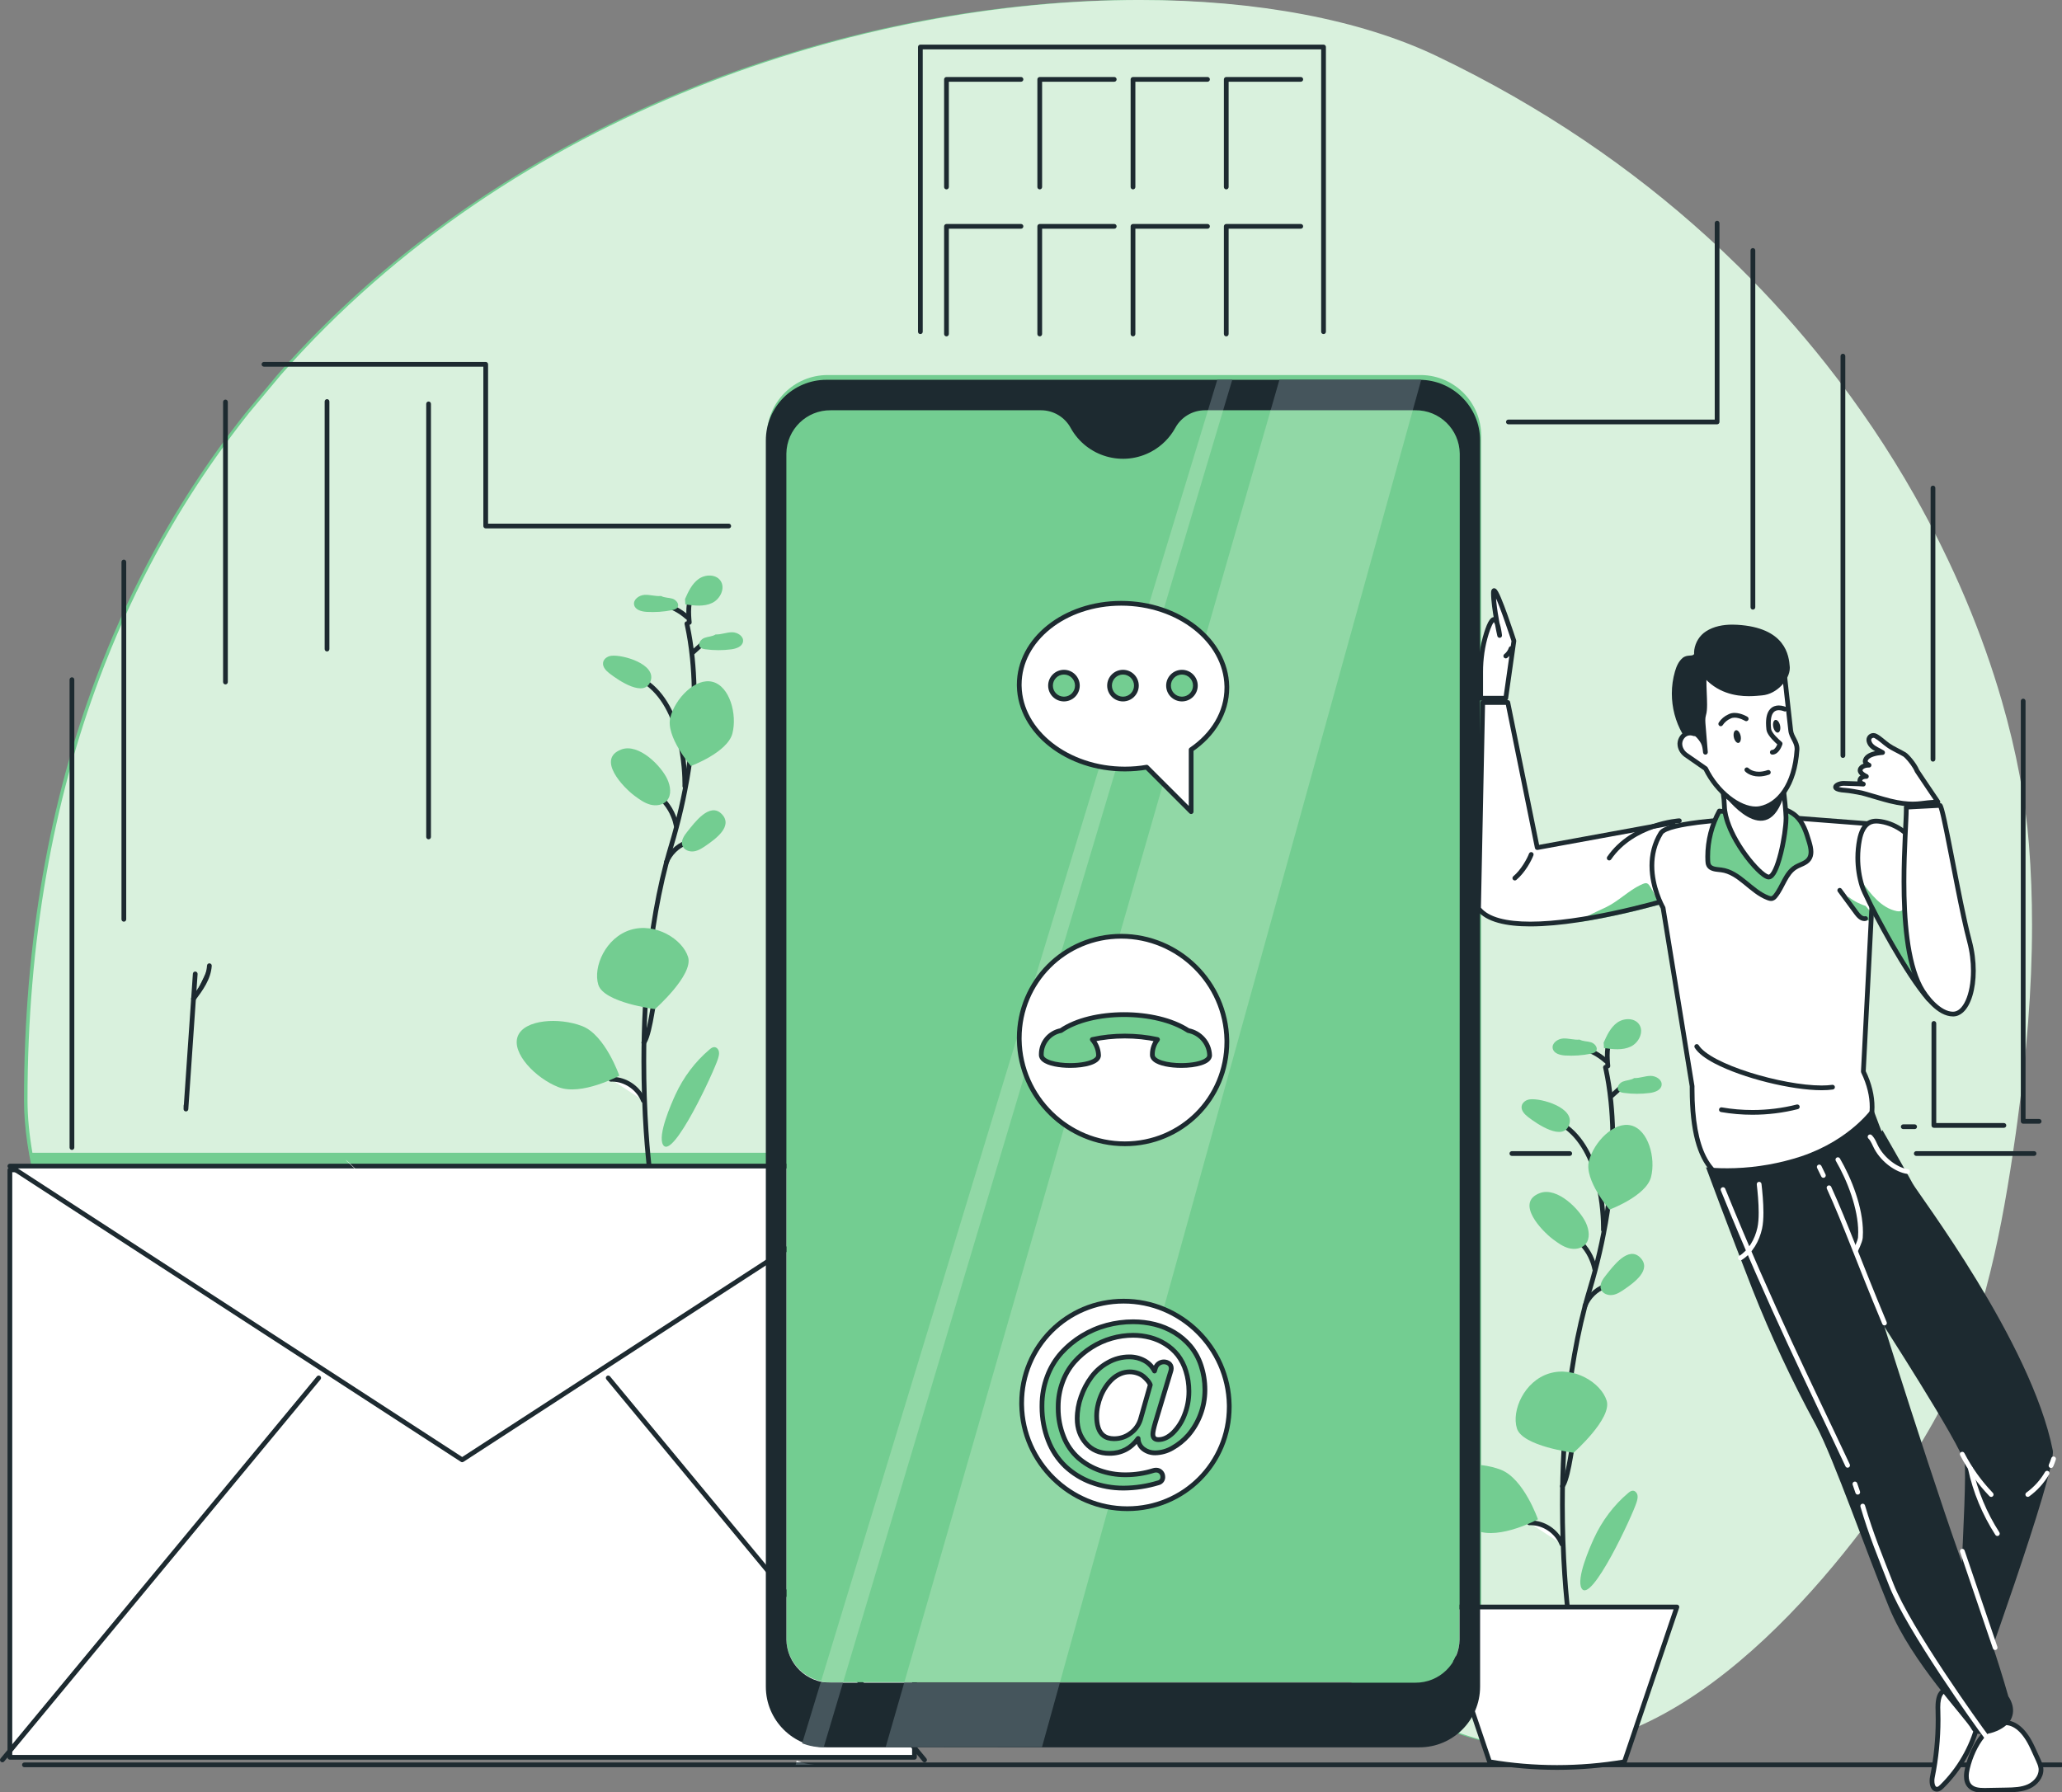 <svg height="492" width="566" xmlns="http://www.w3.org/2000/svg" xmlns:xlink="http://www.w3.org/1999/xlink"><rect width="100%" height="100%" fill="#808080" stroke="none"/><clipPath id="a" stroke-width="0" transform="matrix(.13 0 0 -.13 444.365 247.915)"><path d="m119.87 6.46s-348.46-107.98-414.05-22.75l8.81 435.13h52.98l62.16-306.48 285.6 52.25s36.58-113.4 4.5-158.15"/></clipPath><clipPath id="b" stroke-width="0" transform="matrix(.13 0 0 -.13 474.125 286.485)"><path d="m3426.89 1828.84 61.33-376.78c-1.69-244.28 114.85-207.51 195.73-206.85 93.49.76 235.41 93.49 165.83 237.77l26.84 522.3-163.01 12.57c-53.75 4.14-273.72-2.76-291.2-30.85-45.42-73 4.48-158.16 4.48-158.16"/></clipPath><clipPath id="c" stroke-width="0" transform="matrix(.13 0 0 -.13 510.795 249.435)"><path d="m-412.56 6.47 61.33-376.78c-1.69-244.28 114.85-207.51 195.73-206.85 93.49.76 235.41 93.49 165.83 237.77l26.84 522.3-163.01 12.57c-53.75 4.14-273.72-2.76-291.2-30.85-45.42-73 4.48-158.16 4.48-158.16"/></clipPath><clipPath id="d" stroke-width="0" transform="matrix(.13 0 0 -.13 518.065 255.455)"><path d="m135.97-7.55c-24.42 35.45-42.5 75.25-53.15 116.96-5.26 20.64-8.81 41.99-18.26 61.09-15.07 30.47-45.36 52.94-78.89 58.5-7.2 1.2-14.78 1.62-21.6-.96-14.45-5.48-20.84-22.22-23.78-37.39-6.3-32.49-4.43-66.53 5.41-98.12 6.69-21.55 87.2-178.16 140.55-238.89-5.12 30.58 30.06 132.87 49.72 138.81"/></clipPath><rect fill="none" height="100%" width="100%"/><path d="m76.096 102.963c91.09-103.649 247.482-120.914 317.212-87.607 29.133 13.922 53.781 30.966 74.373 49.698 2.912 2.64 5.746 5.318 8.489 8.022 8.84 8.71 16.849 17.706 24.09 26.871 9.281 11.739 17.29 23.751 24.102 35.75 10.971 19.292 18.875 38.532 24.088 56.511 4.121 14.196 6.565 27.612 7.514 39.663 1.99 25.233.261 50.648-3.133 75.725-.312 2.392-.65 4.784-1.014 7.176-.09.663-.182 1.326-.286 1.989-3.731 24.921-9.008 50.062-20.787 71.799-12.844 23.699-57.759 89.648-106.444 91.376-25.259.898-47.567-15.638-70.46-27.312-36.426-18.564-77.596-22.205-117.766-23.284-40.171-1.079-80.835.079-119.978-9.879-39.143-9.946-77.532-32.838-97.539-70.915-6.799-12.923-11.96-31.538-11.973-46.436-.013-43.953 7.176-82.394 19.708-115.791 4.082-10.907 8.736-21.268 13.897-31.109 7.943-15.171 17.095-29.094 27.196-41.821z" fill="#73cd91"/><path d="m423.291 479.97c-3.49 0-6.928-.326-10.318-.916h20.471c-2.711.485-5.435.785-8.176.881-.659.023-1.322.035-1.977.035m15.882-2.216h-32.107c-2.54-.672-5.06-1.477-7.557-2.388 4.271-3.015 7.06-7.987 7.063-13.611v-.009-342.124c0-9.103-7.301-16.5-16.367-16.656v-.003h-.29-.009-162.724c-.003 0-.006 0-.008 0-9.197 0-16.654 7.452-16.658 16.65v.008 196.855h-201.62c-.858-4.956-1.339-9.835-1.343-14.368 0-.043 0-.086 0-.129.002-43.9 7.188-82.298 19.708-115.662 4.082-10.907 8.736-21.268 13.897-31.109 7.943-15.171 17.095-29.094 27.196-41.821l8.71-10.426c63.954-72.771 160.105-102.963 235.845-102.963 32.139 0 60.593 5.433 81.367 15.356 29.133 13.922 53.781 30.966 74.373 49.698 2.912 2.64 5.746 5.318 8.489 8.022 8.84 8.71 16.849 17.706 24.09 26.871 9.281 11.739 17.29 23.751 24.102 35.75 10.971 19.292 18.875 38.532 24.088 56.511 4.121 14.196 6.565 27.612 7.514 39.663.58 7.344.844 14.702.844 22.064-.001 17.933-1.57 35.883-3.977 53.661-.312 2.392-.65 4.784-1.014 7.176-.09.663-.182 1.326-.286 1.989-3.731 24.921-9.008 50.062-20.787 71.799-11.61 21.422-49.422 77.366-92.539 89.195m-50.289-17.095h.006c-.003 0-.004 0-.006 0m0 0c-.052 0-.103 0-.155-.001h-19.107 19.107c.051.001.103.001.155.001m12.061-11.898v-325.537c-.092-6.598-5.464-11.886-12.042-11.896h.026c6.587 0 11.969 5.291 12.06 11.896zm-92.461-324.109c-2.691 0-5.421-.664-7.942-2.063-2.683-1.488-4.893-3.7-6.382-6.382-1.62-3.004-4.758-4.878-8.172-4.878h.044c3.414 0 6.552 1.873 8.172 4.878 2.99 5.387 8.564 8.432 14.317 8.445-.013 0-.025 0-.038 0m-80.126-13.322c-.052 0-.104-.001-.156-.001.053 0 .104.001.156.001m-.163-.001h.006c-.001 0-.004 0-.006 0" fill="#d9f1dd"/><path d="m6.703 485.166h559.065c.359 0 .65-.291.65-.65 0-.36-.291-.65-.65-.65h-559.065c-.36 0-.651.29-.651.65 0 .359.291.65.651.65" fill="#1d2a30"/><path d="m440.041 292.997v.036l.019.157.035.142.63-.157-.637.127c.045.23.094.486.157.762l.633-.147-.636.133c.432 2.07.935 4.934 1.299 8.551.246 2.471.432 5.285.491 8.425.014.728.021 1.473.021 2.235 0 5.587-.397 12.099-1.512 19.421v.003c-.282 1.901-.621 3.86-1.02 5.877v.003c-.633 3.286-1.421 6.726-2.373 10.297v.003c-.434 1.652-.916 3.344-1.433 5.06l.001-.003c-.214.702-.416 1.401-.616 2.097l-.001.005c-.237.849-.473 1.7-.698 2.556l.628.165-.619-.199-.012.036-.009.034c-1.517 5.78-2.688 11.708-3.588 17.588v.001c-1.111 7.368-1.797 14.676-2.175 21.603-.296 5.383-.412 10.529-.412 15.281 0 3.386.059 6.571.152 9.502l.649-.021h-.65c0 .117 0 .249.014.405l.647-.062-.65.021c.237 7.137.675 12.714.982 15.912v-.005c.083.928.153 1.656.205 2.162.026.253.048.451.064.59l.019.168.016.109c.064.354.402.588.755.524.354-.063.588-.403.523-.755l-.363.065.365-.053-.003-.012-.363.065.365-.053c-.005-.03-.04-.336-.091-.828-.051-.497-.12-1.202-.199-2.097v-.004c-.305-3.171-.741-8.724-.976-15.83l-.003-.04c-.008-.081-.009-.161-.009-.281v-.021c-.092-2.917-.151-6.089-.151-9.46 0-4.731.114-9.852.411-15.209.376-6.892 1.057-14.159 2.162-21.481v.001c.893-5.841 2.057-11.727 3.559-17.454l-.629-.165.619.199.012-.036.01-.033c.221-.844.456-1.69.693-2.538l-.001.005c.2-.696.4-1.388.61-2.077l.001-.003c.52-1.728 1.005-3.433 1.444-5.104v.001c.958-3.598 1.752-7.068 2.392-10.386l-.001.004c.403-2.037.746-4.017 1.031-5.938v.003c1.126-7.391 1.526-13.967 1.526-19.617 0-.771-.006-1.524-.021-2.259-.06-3.179-.25-6.026-.498-8.529v-.001c-.369-3.669-.88-6.581-1.319-8.687l-.004-.013c-.056-.243-.101-.485-.149-.724l-.006-.03-.035-.143-.63.159h.65v-.036c0-.359-.291-.65-.65-.65s-.65.291-.65.65" fill="#1d2a30"/><path d="m440.762 291.225-.023-.025-.023-.022c-.932-.826-1.958-1.534-3.043-2.123-1.191-.624-2.463-1.121-3.784-1.427" fill="#fff"/><path d="m441.222 290.763-.025-.023-.022-.023-.03-.026c-.97-.861-2.037-1.596-3.163-2.207l-.009-.005c-1.234-.647-2.557-1.163-3.939-1.485-.35-.081-.699.137-.78.486-.081.351.137.699.486.78 1.26.292 2.482.768 3.63 1.37l.302-.576-.309.571c1.044.567 2.029 1.248 2.921 2.038l.432-.486-.46.459.023.023.025.025c.254.254.664.254.919 0 .254-.255.254-.666 0-.92" fill="#1d2a30"/><path d="m442.832 301.316 3.461-3.136c.267-.242.286-.653.045-.919-.242-.265-.653-.286-.918-.045l-3.462 3.137c-.265.24-.286.651-.044.918.24.265.651.286.918.045" fill="#1d2a30"/><path d="m438.408 348.468v-.012l-.013-.125c-.185-.952-.469-1.89-.853-2.795l-.598.255.603-.242c-.532-1.323-1.261-2.56-2.162-3.67l.001.001c-.669-.829-1.434-1.582-2.271-2.246-.282-.224-.69-.177-.914.104-.224.282-.175.69.105.914.764.607 1.461 1.294 2.068 2.045v.001c.82 1.011 1.483 2.133 1.966 3.334l.004.012c.348.819.607 1.672.775 2.535l.638-.123h-.65v.012c0 .359.29.65.65.65.359 0 .65-.291.65-.65" fill="#1d2a30"/><path d="m435.664 358.735c.88-2.246 2.781-4.121 5.039-4.973.335-.127.504-.502.377-.839-.127-.335-.502-.504-.837-.377-2.613.992-4.762 3.111-5.789 5.712-.131.334.034.711.367.843.334.131.712-.033.844-.367" fill="#1d2a30"/><path d="m428.86 408.013c1.157-1.396 2.033-6.713 2.502-9.569.113-.685.209-1.266.289-1.686" fill="#fff"/><path d="m429.361 408.428c.385-.473.659-1.111.928-1.887.785-2.31 1.361-5.842 1.716-7.991.113-.684.208-1.264.285-1.67.068-.352-.164-.693-.516-.759-.354-.068-.693.164-.76.516-.083.436-.178 1.018-.291 1.702-.234 1.428-.569 3.461-.987 5.295-.208.917-.437 1.782-.677 2.488-.235.703-.504 1.252-.698 1.478-.23.275-.191.686.085.915.277.228.686.191.916-.086" fill="#1d2a30"/><path d="m419.802 418.09c.39-.025.779-.012 1.169.035 3.371.306 6.519 2.628 7.757 5.789" fill="#fff"/><path d="m419.842 418.728.347-.012c.233 0 .467.016.703.043l.018.002c3.116.274 6.079 2.463 7.212 5.378.13.335.508.499.842.369.334-.132.499-.508.368-.842-1.343-3.405-4.677-5.863-8.304-6.2l-.059.648.077-.645c-.285-.035-.571-.053-.858-.053-.143 0-.285.006-.428.015-.357.022-.63.33-.608.689.022.357.33.631.689.608" fill="#1d2a30"/><path d="m440.768 337.649c.001-.005.006-.205.006-.569-.001-1.719-.126-7.082-1.579-12.927-1.459-5.838-4.238-12.203-9.691-15.815-.3-.198-.703-.114-.901.185-.198.3-.116.703.185.901 5.023 3.305 7.734 9.352 9.146 15.042 1.416 5.682 1.543 10.96 1.542 12.614 0 .35-.005.532-.005.532-.01.359.272.659.63.669s.658-.273.668-.632" fill="#1d2a30"/><path d="m441.014 384.533c1.521 4.919-9.082 14.285-9.082 14.285s-14.037-1.754-15.558-6.675c-1.52-4.921 2.037-12.97 8.84-15.072 6.804-2.102 14.28 2.542 15.8 7.462" fill="#73cd91"/><path d="m453.19 323.138c-1.344 5.226-11.387 8.938-11.387 8.938s-6.999-8.099-5.654-13.325c1.344-5.225 6.895-10.982 11.601-9.771 4.706 1.21 6.785 8.934 5.439 14.158" fill="#73cd91"/><path d="m411.979 403.503c6.305 2.453 10.169 13.604 10.169 13.604s-10.387 5.602-16.692 3.147-12.978-9.373-11.176-13.998c1.802-4.627 11.393-5.209 17.7-2.753" fill="#73cd91"/><path d="m426.297 340.236c1.333.989 2.707 1.998 4.308 2.432s3.506.169 4.594-1.084c1.351-1.552.988-3.96.138-5.833-1.685-3.713-7.897-10.011-12.67-8.204-6.889 2.609.558 10.409 3.63 12.689" fill="#73cd91"/><path d="m440.827 350.072c-.905 1.119-1.864 2.531-1.369 3.883.439 1.199 1.911 1.75 3.173 1.557 1.264-.19 2.361-.94 3.409-1.667 2.432-1.689 7.418-5.232 4.235-8.546-3.307-3.445-7.544 2.41-9.448 4.772" fill="#73cd91"/><path d="m419.957 301.81c-1.041.116-2.094.812-2.272 1.843-.207 1.208.793 2.262 1.764 3.011 2.414 1.86 9.672 6.883 11.292 2.037 1.531-4.577-7.575-7.245-10.784-6.891" fill="#73cd91"/><path d="m433.54 285.408c-1.498.142-2.991-.402-4.493-.307s-3.167 1.303-2.834 2.77c.309 1.356 1.994 1.81 3.381 1.897 2.367.148 4.754-.017 7.079-.489.539-.111 1.127-.27 1.438-.727.607-.893-.36-2.09-1.394-2.408-1.031-.316-2.198-.211-3.136-.748z" fill="#73cd91"/><path d="m448.619 295.969c1.504.043 2.959-.597 4.464-.602 1.504-.004 3.246 1.092 3.01 2.578-.218 1.373-1.869 1.937-3.249 2.116-2.353.304-4.745.296-7.095-.022-.546-.074-1.143-.194-1.482-.628-.663-.853.22-2.111 1.231-2.496 1.009-.384 2.179-.356 3.08-.953z" fill="#73cd91"/><path d="m446.922 409.884c.372-.313.793-.636 1.279-.632.645.004 1.156.611 1.277 1.247.12.633-.059 1.28-.242 1.898-1.019 3.41-12.463 28.107-15.096 23.672-1.557-2.621 2.268-11.306 3.398-13.762 2.181-4.753 5.385-9.045 9.383-12.423" fill="#73cd91"/><path d="m441.992 292.591s-.039-.341-.079-.874c-.04-.534-.079-1.253-.079-1.988-.001-.771.045-1.564.169-2.141.06-.287.14-.52.216-.653l.087-.123.016-.013-.014-.023.009.026.005-.003-.014-.023.009.026c.339-.116.521-.485.407-.826-.116-.339-.485-.521-.824-.407-.398.138-.653.437-.818.737-.25.459-.367.995-.446 1.583-.077.586-.101 1.223-.101 1.839 0 1.56.166 2.997.168 3.01.04.357.363.614.719.572.357-.04.614-.363.572-.72" fill="#1d2a30"/><path d="m440.177 286.255c.907-2.038 1.89-4.172 3.695-5.485 1.804-1.312 4.697-1.411 6.01.393 1.47 2.018 0 5.082-2.252 6.157-2.25 1.075-4.889.751-7.359.404-.021-.367-.04-.733-.061-1.101z" fill="#73cd91"/><path d="m445.888 483.675c-12.172 2.076-24.855 2.076-37.027 0l-14.403-42.497h65.831z" fill="#fff"/><path d="m445.888 483.675-.109-.641c-6.049 1.032-12.226 1.548-18.404 1.548s-12.355-.516-18.404-1.548l-.109.641.616-.208-14.111-41.639h64.017l-14.111 41.639.616.208-.109-.641.109.641.615.209 14.403-42.498c.066-.198.034-.417-.088-.588-.121-.169-.32-.27-.528-.27h-65.831c-.208 0-.407.101-.528.27-.122.171-.155.39-.087.588l14.403 42.498c.077.225.272.392.506.432 6.123 1.044 12.372 1.567 18.622 1.567 6.249 0 12.499-.523 18.622-1.567.235-.04.43-.207.506-.432z" fill="#1d2a30"/><path d="m187.9 171.207v.035l.018.156.035.142.632-.156-.637.129c.045.23.094.484.156.758l.634-.144-.637.134c.433 2.068.936 4.932 1.299 8.55.246 2.473.433 5.285.493 8.425.014.733.021 1.483.021 2.25 0 5.585-.397 12.09-1.512 19.406v.003c-.281 1.899-.621 3.858-1.02 5.877v.003c-.634 3.285-1.421 6.725-2.373 10.296v.001c-.434 1.655-.915 3.345-1.433 5.06v-.001c-.213.702-.415 1.4-.615 2.097l-.003.006c-.235.849-.472 1.699-.698 2.554l.629.166-.618-.203-.012.035-.012.038c-1.516 5.78-2.687 11.709-3.587 17.588v.001c-1.111 7.368-1.797 14.676-2.175 21.605-.298 5.382-.412 10.527-.412 15.279 0 3.385.059 6.572.152 9.502l.649-.021h-.65c0 .117 0 .251.016.409l.647-.066-.65.022c.235 7.136.673 12.714.98 15.911v-.005c.083.928.153 1.656.205 2.162.026.254.048.451.064.59.017.148.022.204.033.272.061.354.398.592.751.53s.592-.398.53-.751l-.044.008.044-.006v-.001l-.044.008.044-.006c-.021-.155-.135-1.193-.289-2.918v-.005c-.305-3.171-.741-8.724-.976-15.83l-.003-.044c-.008-.078-.009-.157-.009-.277v-.021c-.094-2.917-.151-6.089-.151-9.46 0-4.731.114-9.851.409-15.209.377-6.893 1.06-14.16 2.163-21.481v.001c.893-5.841 2.057-11.726 3.559-17.455l-.629-.165.618.203.012-.035.01-.036c.222-.844.459-1.69.694-2.539l-.627-.174.624.181c.202-.697.4-1.388.611-2.079v-.001c.521-1.728 1.006-3.433 1.446-5.104v.001c.958-3.598 1.752-7.068 2.392-10.384l-.001.003c.403-2.037.746-4.017 1.031-5.938v.003c1.125-7.384 1.526-13.956 1.526-19.601 0-.776-.008-1.534-.022-2.275-.059-3.179-.248-6.026-.498-8.529v-.001c-.368-3.667-.879-6.581-1.319-8.687l-.003-.01c-.056-.246-.101-.487-.149-.728l-.006-.027-.035-.14-.63.155h.65v-.035c0-.359-.291-.65-.65-.65s-.65.291-.65.65" fill="#1d2a30"/><path d="m188.622 169.443-.023-.023-.023-.023c-.932-.826-1.958-1.534-3.042-2.123-1.192-.625-2.465-1.121-3.786-1.426" fill="#fff"/><path d="m189.088 168.98-.023-.023-.006-.006-.023-.023-.029-.027c-.97-.859-2.037-1.595-3.163-2.206l-.008-.005c-1.235-.647-2.56-1.163-3.94-1.485-.35-.081-.699.137-.78.486s.137.699.486.781c1.26.292 2.482.767 3.63 1.369l.303-.576-.311.572c1.044.567 2.029 1.247 2.921 2.037l.432-.486-.46.459.021.021.019.021c.251.257.663.263.919.012.257-.25.264-.662.013-.919" fill="#1d2a30"/><path d="m190.682 179.534 3.461-3.134c.267-.242.286-.653.045-.919-.242-.265-.653-.286-.918-.044l-3.461 3.134c-.267.242-.287.653-.045.918.24.267.651.287.918.045" fill="#1d2a30"/><path d="m186.268 226.678v-.013l-.013-.123c-.185-.952-.469-1.891-.853-2.795l-.598.255.603-.243c-.532-1.322-1.261-2.557-2.162-3.669v.001c-.668-.829-1.433-1.581-2.271-2.246-.281-.224-.69-.177-.913.104-.224.282-.177.69.104.914.766.608 1.464 1.294 2.068 2.045l.001.001c.82 1.011 1.482 2.135 1.966 3.334l.004.012c.348.818.606 1.671.775 2.535l.638-.125h-.65v.013c0 .359.29.65.65.65.359 0 .65-.291.65-.65" fill="#1d2a30"/><path d="m183.523 236.945c.881-2.246 2.782-4.121 5.039-4.973.337-.127.506-.503.378-.839s-.503-.504-.839-.378c-2.613.993-4.761 3.112-5.788 5.713-.131.334.033.711.367.842s.711-.033.842-.367" fill="#1d2a30"/><path d="m176.719 286.233c1.158-1.396 2.034-6.713 2.504-9.569.113-.685.209-1.266.289-1.686" fill="#fff"/><path d="m177.219 286.648c.385-.473.66-1.111.928-1.888.785-2.31 1.361-5.842 1.717-7.991.112-.684.208-1.264.285-1.671.068-.352-.164-.693-.516-.759-.354-.068-.693.164-.76.516-.083.434-.178 1.018-.291 1.703-.235 1.426-.569 3.459-.987 5.294-.208.916-.437 1.784-.677 2.488-.237.703-.506 1.253-.699 1.478-.229.277-.191.686.086.915s.686.191.915-.086" fill="#1d2a30"/><path d="m167.662 296.299c.389-.023.779-.012 1.167.035 3.372.307 6.521 2.63 7.758 5.789" fill="#fff"/><path d="m167.7 296.947.35-.01c.234 0 .468.014.702.043l.019.001c3.116.276 6.079 2.463 7.212 5.379.13.334.508.499.842.368s.499-.508.368-.842c-1.343-3.405-4.677-5.862-8.306-6.2l-.059.647.078-.645c-.286-.035-.572-.052-.858-.052-.142 0-.283.004-.425.013-.359.021-.632.329-.611.686.021.359.329.632.686.611" fill="#1d2a30"/><path d="m188.628 215.869c0-.006.006-.207.006-.571-.001-1.719-.126-7.082-1.581-12.927-1.457-5.837-4.237-12.203-9.69-15.813-.3-.198-.703-.116-.901.185-.198.299-.116.702.185.901 5.023 3.303 7.732 9.352 9.146 15.041 1.416 5.682 1.542 10.96 1.542 12.614 0 .35-.006.532-.006.532-.01.359.273.659.632.669s.658-.272.668-.63" fill="#1d2a30"/><path d="m188.874 262.743c1.521 4.919-9.082 14.286-9.082 14.286s-14.037-1.754-15.557-6.676c-1.521-4.92 2.034-12.97 8.84-15.072 6.804-2.101 14.28 2.542 15.799 7.462" fill="#73cd91"/><path d="m201.041 201.348c-1.344 5.226-11.387 8.938-11.387 8.938s-6.999-8.099-5.655-13.325c1.345-5.225 6.896-10.982 11.602-9.771 4.705 1.21 6.785 8.934 5.439 14.158" fill="#73cd91"/><path d="m159.829 281.711c6.305 2.454 10.17 13.607 10.17 13.607s-10.388 5.6-16.693 3.145c-6.305-2.453-12.978-9.372-11.177-13.997 1.802-4.627 11.395-5.209 17.701-2.755" fill="#73cd91"/><path d="m174.157 218.455c1.334.989 2.707 1.998 4.309 2.432 1.602.435 3.506.17 4.594-1.083 1.349-1.554.988-3.96.138-5.833-1.683-3.713-7.897-10.013-12.67-8.204-6.889 2.608.556 10.408 3.628 12.688" fill="#73cd91"/><path d="m188.687 228.281c-.905 1.121-1.864 2.532-1.369 3.884.438 1.199 1.911 1.748 3.173 1.557 1.262-.19 2.361-.939 3.41-1.667 2.431-1.689 7.417-5.232 4.234-8.546-3.307-3.445-7.544 2.412-9.448 4.771" fill="#73cd91"/><path d="m167.817 180.032c-1.041.114-2.096.811-2.272 1.843-.207 1.206.794 2.262 1.763 3.008 2.415 1.862 9.673 6.885 11.293 2.038 1.53-4.577-7.575-7.245-10.784-6.89" fill="#73cd91"/><path d="m181.392 163.617c-1.498.142-2.991-.4-4.493-.305s-3.167 1.303-2.834 2.769c.309 1.356 1.994 1.81 3.383 1.897 2.366.148 4.753-.016 7.077-.489.539-.109 1.128-.269 1.437-.725.607-.894-.359-2.092-1.391-2.409-1.034-.317-2.2-.212-3.137-.748z" fill="#73cd91"/><path d="m196.48 174.178c1.503.044 2.958-.597 4.462-.601s3.246 1.091 3.011 2.577c-.218 1.373-1.871 1.937-3.249 2.115-2.353.305-4.745.298-7.095-.021-.546-.073-1.143-.195-1.482-.629-.664-.852.22-2.11 1.23-2.495 1.01-.384 2.18-.355 3.081-.953z" fill="#73cd91"/><path d="m194.782 288.103c.372-.313.793-.636 1.278-.632.645.005 1.158.611 1.278 1.247.12.633-.059 1.28-.242 1.898-1.019 3.41-12.463 28.107-15.096 23.673-1.557-2.622 2.268-11.307 3.397-13.763 2.183-4.753 5.386-9.045 9.385-12.423" fill="#73cd91"/><path d="m189.853 170.811c-.001-.001-.04-.341-.079-.875-.04-.533-.081-1.253-.081-1.988-.001-.771.047-1.563.169-2.141.06-.287.142-.519.216-.651l.088-.125.016-.013-.016-.023.009.026.006-.003-.016-.023.009.026c.341-.114.523-.484.407-.824-.114-.339-.484-.523-.824-.407-.397.137-.651.437-.818.737-.25.459-.365.995-.445 1.582-.077.588-.103 1.223-.103 1.839 0 1.56.166 2.997.168 3.011.042.356.364.612.72.572.356-.042.612-.364.572-.72" fill="#1d2a30"/><path d="m188.026 164.464c.907-2.038 1.89-4.172 3.696-5.483 1.804-1.313 4.697-1.411 6.011.393 1.469 2.016 0 5.08-2.252 6.155s-4.891.751-7.362.404c-.019-.367-.039-.733-.06-1.1z" fill="#73cd91"/><g fill="#1d2a30"><path d="m20.396 315.042v-128.453c0-.359-.291-.65-.65-.65-.359 0-.65.291-.65.65v128.453c0 .359.291.65.65.65.359 0 .65-.291.65-.65"/><path d="m430.877 316.036h-15.882c-.359 0-.65.29-.65.65 0 .359.291.65.65.65h15.882c.359 0 .65-.291.65-.65 0-.36-.291-.65-.65-.65"/><path d="m558.331 316.036h-32.33c-.359 0-.65.29-.65.65 0 .359.291.65.65.65h32.33c.359 0 .65-.291.65-.65 0-.36-.291-.65-.65-.65"/><path d="m414.04 116.491h57.291c.172 0 .339-.069.46-.19s.19-.289.19-.459v-54.574c0-.359-.291-.65-.65-.65s-.65.291-.65.65v53.923l-56.641.001c-.359 0-.65.29-.65.65 0 .359.291.65.65.65"/><path d="m72.457 100.668h60.215v43.745c0 .17.07.338.191.459s.289.191.459.191h66.711c.359 0 .65-.291.65-.65s-.291-.65-.65-.65h-66.061v-43.745c0-.172-.069-.339-.19-.46s-.289-.19-.46-.19h-60.865c-.359 0-.65.291-.65.65s.291.65.65.65"/><path d="m34.645 252.385v-98.098c0-.359-.291-.65-.65-.65-.359 0-.65.291-.65.65v98.098c0 .359.291.65.65.65.359 0 .65-.291.65-.65"/><path d="m61.235 110.351v76.891c0 .359.291.65.65.65s.65-.291.65-.65v-76.891c0-.359-.291-.65-.65-.65s-.65.291-.65.65"/><path d="m89.116 110.228v67.973c0 .36.292.65.65.65.359 0 .65-.29.65-.65v-67.973c0-.359-.291-.65-.65-.65-.358 0-.65.291-.65.65"/><path d="m116.995 110.88v118.889c0 .359.291.65.65.65.359 0 .65-.291.65-.65v-118.889c0-.359-.291-.65-.65-.65-.359 0-.65.291-.65.65"/><path d="m253.282 91.071v-77.52h109.368v77.52c0 .359.291.65.65.65.36 0 .65-.291.65-.65v-78.17c0-.172-.069-.339-.19-.46s-.289-.19-.46-.19h-110.668c-.172 0-.339.069-.46.19s-.19.289-.19.46v78.17c0 .359.29.65.65.65.359 0 .65-.291.65-.65"/><path d="m260.449 51.341v-28.902h19.803c.359 0 .65-.291.65-.65s-.291-.65-.65-.65h-20.453c-.17 0-.338.069-.459.19s-.191.289-.191.46v29.552c0 .36.291.65.65.65s.65-.29.65-.65"/><path d="m286.049 51.341v-28.902h19.802c.36 0 .65-.291.65-.65s-.29-.65-.65-.65h-20.452c-.172 0-.339.069-.46.19s-.19.289-.19.46v29.552c0 .36.291.65.65.65s.65-.29.65-.65"/><path d="m311.648 51.341v-28.902h19.803c.359 0 .65-.291.65-.65s-.291-.65-.65-.65h-20.453c-.172 0-.338.069-.459.19-.122.121-.191.289-.191.46v29.552c0 .36.291.65.65.65s.65-.29.65-.65"/><path d="m337.248 51.341v-28.902h19.804c.359 0 .65-.291.65-.65s-.291-.65-.65-.65h-20.454c-.17 0-.338.069-.459.19s-.191.289-.191.46v29.552c0 .36.291.65.65.65s.65-.29.65-.65"/><path d="m260.449 91.693v-28.903h19.803c.359 0 .65-.291.65-.65s-.291-.65-.65-.65h-20.453c-.17 0-.338.069-.459.19-.121.122-.191.289-.191.46v29.553c0 .359.291.65.65.65s.65-.291.65-.65"/><path d="m286.049 91.693v-28.903h19.802c.36 0 .65-.291.65-.65s-.29-.65-.65-.65h-20.452c-.172 0-.339.069-.46.19-.121.122-.19.289-.19.46v29.553c0 .359.291.65.65.65s.65-.291.65-.65"/><path d="m311.648 91.693v-28.903h19.803c.359 0 .65-.291.65-.65s-.291-.65-.65-.65h-20.453c-.172 0-.338.069-.459.19-.122.122-.191.289-.191.46v29.553c0 .359.291.65.65.65s.65-.291.65-.65"/><path d="m337.248 91.693v-28.903h19.804c.359 0 .65-.291.65-.65s-.291-.65-.65-.65h-20.454c-.17 0-.338.069-.459.19-.121.122-.191.289-.191.46v29.553c0 .359.291.65.65.65s.65-.291.65-.65"/><path d="m480.505 68.758v97.955c0 .359.291.65.65.65s.65-.291.65-.65v-97.955c0-.359-.291-.65-.65-.65s-.65.291-.65.65"/><path d="m522.42 309.975h3.13c.359 0 .65-.291.65-.65s-.291-.65-.65-.65h-3.13c-.359 0-.65.291-.65.65s.291.65.65.65"/><path d="m505.215 97.763v109.665c0 .36.291.65.65.65s.65-.29.65-.65v-109.665c0-.359-.291-.65-.65-.65s-.65.291-.65.65"/><path d="m530.182 280.962v28.006c0 .172.069.338.19.46.121.121.289.19.46.19h19.226c.359 0 .65-.291.65-.65s-.291-.65-.65-.65h-18.576v-27.356c0-.359-.291-.65-.65-.65s-.65.291-.65.65"/><path d="m529.935 133.971v74.471c0 .359.291.65.65.65s.65-.291.65-.65v-74.471c0-.359-.291-.65-.65-.65s-.65.291-.65.65"/><path d="m554.695 192.462v115.388c0 .172.07.338.191.46.121.121.287.19.459.19h4.381c.359 0 .65-.291.65-.65s-.291-.65-.65-.65h-3.731v-114.738c0-.359-.291-.65-.65-.65s-.65.291-.65.65"/></g><path d="m2.715 482.443h248.3v-161.277h-248.3z" fill="#fff"/><path d="m251.015 482.443v-.65h-247.651v-159.977h247.001v160.627h.65v-.65.65h.65v-161.277c0-.172-.069-.338-.19-.46-.121-.121-.289-.19-.46-.19h-248.301c-.171 0-.338.069-.46.19-.121.122-.19.289-.19.46v161.277c0 .17.07.338.19.459.121.121.288.191.46.191h248.3c.172 0 .339-.071.46-.191.121-.121.19-.288.19-.459z" fill="#1d2a30"/><path d="m2.715 320.136 124.151 80.638 124.149-80.638z" fill="#fff"/><path d="m2.715 320.136-.354.545 124.15 80.639c.216.139.493.139.709 0l124.15-80.639c.242-.157.351-.452.269-.729s-.335-.465-.624-.465h-248.301c-.288 0-.541.189-.623.465-.082.277.027.572.269.729l.354-.545v.65h246.107l-121.956 79.213-123.797-80.408-.354.545v.65z" fill="#1d2a30"/><path d="m86.978 377.871-86.829 104.88c-.229.276-.19.687.086.915.277.229.687.19.915-.087l86.829-104.879c.228-.277.19-.687-.086-.915-.277-.229-.687-.191-.915.086" fill="#1d2a30"/><path d="m166.45 378.701 86.828 104.879c.229.277.638.316.915.087.277-.229.316-.639.086-.915l-86.828-104.88c-.229-.277-.638-.315-.915-.086-.276.229-.315.638-.086.915" fill="#1d2a30"/><path d="m388.426 112.501h-57.719c-3.389 0-6.51 1.847-8.139 4.819l-.033.059c-4.395 7.92-14.377 10.776-22.296 6.382-2.683-1.488-4.893-3.7-6.382-6.382-1.62-3.004-4.758-4.878-8.172-4.878h-57.63c-6.655-.085-12.119 5.24-12.207 11.895v325.537c.088 6.656 5.552 11.981 12.207 11.897h160.371c6.657.084 12.124-5.239 12.216-11.897v-325.537c-.092-6.656-5.559-11.979-12.216-11.895" fill="#73cd91"/><path d="m400.646 450.063c-.092 6.657-5.559 11.981-12.216 11.897h-160.371c-6.655.084-12.119-5.24-12.207-11.897v-325.537c.088-6.655 5.552-11.979 12.207-11.895h57.675c3.414 0 6.552 1.873 8.172 4.878 4.395 7.92 14.377 10.776 22.296 6.382 2.683-1.488 4.893-3.7 6.382-6.382l.033-.059c1.63-2.972 4.75-4.819 8.141-4.819h57.717c6.657-.085 12.124 5.239 12.216 11.895zm5.626-329.139c0-9.2-7.457-16.658-16.657-16.658h-.009-162.724c-9.2-.004-16.662 7.449-16.666 16.65v.008 342.124c0 9.199 7.458 16.658 16.657 16.658h.009 162.724c9.2.005 16.661-7.451 16.666-16.649v-.009z" fill="#1d2a30"/><path d="m290.961 461.83h-42.721l100.577-349.328h39.012z" fill="#91d8a6"/><path d="m391.989 99.447c-.096-.001-.192-.003-.29-.003h.29" fill="#e2f4e4"/><path d="m243.098 479.69 5.106-17.736h42.721l-4.906 17.692zm144.695-367.064h-39.012l2.409-8.366h38.632c.098 0 .194.001.29.003z" fill="#45555c"/><path d="m220.021 483.841h-1.472l.137-.449c.437.168.881.317 1.335.449" fill="#fff"/><path d="m218.395 484.511.198-.65h1.472c1.121.322 2.289.532 3.493.612z" fill="#45555c"/><path d="m225.806 466.308c-.636 0-1.26-.051-1.869-.146.61.095 1.234.146 1.869.146" fill="#fff"/><path d="m227.208 461.84c-.003 0-.005 0-.008 0-.636 0-1.26-.051-1.869-.146l106.287-349.184h4.161l-104.35 349.328h-4.066c-.051.001-.103.001-.155.001z" fill="#91d8a6"/><path d="m225.014 479.667c-1.204-.08-2.373-.289-3.493-.612-.454-.132-.898-.281-1.335-.449l5.112-16.792c.61.095 1.234.146 1.869.146h.008c.052 0 .104 0 .155-.001h4.066l-5.287 17.7zm110.731-367.037h-4.161l2.547-8.366h4.113z" fill="#45555c"/><path d="m337.415 385.705c.277 15.735-12.254 28.489-27.988 28.489s-28.713-12.754-28.991-28.489c-.277-15.733 12.252-28.488 27.988-28.488 15.734 0 28.714 12.756 28.991 28.488" fill="#fff"/><path d="m337.415 385.705-.65.012c.003.167.004.333.004.499-.001 15.144-12.136 27.327-27.342 27.328-15.376.003-28.073-12.473-28.341-27.851-.003-.167-.004-.334-.004-.501.001-15.141 12.134-27.323 27.342-27.326 15.375-.003 28.073 12.475 28.341 27.85l.65-.012.65-.012c-.286-16.09-13.55-29.124-29.641-29.127-7.957 0-15.123 3.193-20.292 8.367-5.17 5.174-8.351 12.336-8.35 20.259 0 .174.001.348.004.524.287 16.093 13.55 29.125 29.641 29.128 7.957.002 15.123-3.193 20.292-8.368 5.17-5.173 8.351-12.336 8.35-20.261 0-.173-.001-.347-.004-.523z" fill="#1d2a30"/><path d="m310.311 393.488c1.28-.924 2.233-2.233 2.717-3.737l2.718-9.56-.179-.388c-.174-.316-.382-.609-.623-.877-.325-.373-.677-.719-1.056-1.038-.486-.392-1.039-.693-1.631-.891-1.539-.544-3.225-.486-4.723.164-.814.349-1.561.837-2.211 1.439-.677.633-1.28 1.342-1.798 2.11-.538.798-.993 1.648-1.359 2.539-.365.887-.649 1.806-.845 2.746-.196.892-.296 1.804-.3 2.718-.004.585.033 1.17.105 1.753.064.514.177 1.022.339 1.514.146.446.35.871.61 1.261.239.36.541.677.89.935.37.272.789.472 1.232.594.521.146 1.062.214 1.603.207 1.626.018 3.212-.506 4.51-1.487zm-10.737 13.481c-2.646-.977-5.071-2.47-7.134-4.393-2.081-2.001-3.695-4.437-4.723-7.136-1.165-3.024-1.745-6.242-1.703-9.484-.021-2.768.467-5.517 1.442-8.107.881-2.377 2.2-4.566 3.89-6.456 3.338-3.66 7.657-6.288 12.441-7.572 2.349-.63 4.768-.949 7.199-.951 2.018-.008 4.027.232 5.987.714 1.894.468 3.706 1.218 5.375 2.225 1.65.992 3.129 2.247 4.38 3.713 1.308 1.574 2.304 3.383 2.939 5.331.733 2.216 1.093 4.538 1.07 6.872-.026 4.492-1.634 8.83-4.542 12.251-1.258 1.437-2.752 2.647-4.417 3.578-1.434.831-3.055 1.283-4.713 1.312-1.137.014-2.248-.343-3.163-1.019-.937-.688-1.492-1.78-1.499-2.943-1.938 2.733-4.56 4.099-7.868 4.099-2.694 0-4.845-.922-6.456-2.763-1.611-1.842-2.413-4.107-2.405-6.795.006-2.045.363-4.076 1.053-6.0.675-1.948 1.641-3.78 2.868-5.437 1.216-1.634 2.77-2.986 4.556-3.965 1.78-1.006 3.791-1.533 5.836-1.528 1.422-.014 2.824.329 4.078.994 1.221.649 2.213 1.662 2.835 2.895l.265-.862c.426-1.272 1.799-1.957 3.071-1.533.238.081.464.196.667.347.399.325.619.822.59 1.335.001.243-.039.484-.117.713l-4.217 14.016c-.476 1.604-.712 2.703-.712 3.298 0 1.012.515 1.515 1.544 1.512 1.345 0 2.668-.618 3.965-1.854 1.399-1.396 2.478-3.078 3.164-4.929.807-2.028 1.219-4.19 1.216-6.371.021-1.922-.261-3.835-.833-5.671-.473-1.582-1.23-3.065-2.231-4.378-.952-1.196-2.101-2.222-3.398-3.03-1.295-.815-2.708-1.427-4.189-1.812-1.517-.395-3.078-.595-4.647-.594-1.994.002-3.978.283-5.896.833-1.967.562-3.843 1.409-5.568 2.511-1.739 1.098-3.315 2.438-4.677 3.978-1.408 1.622-2.504 3.489-3.236 5.507-.814 2.202-1.221 4.532-1.202 6.877-.044 2.779.46 5.539 1.485 8.123.875 2.241 2.262 4.245 4.053 5.85 1.726 1.503 3.721 2.665 5.879 3.428 2.274.805 4.67 1.208 7.084 1.189 2.578.004 5.143-.386 7.604-1.159.247-.083.508-.123.77-.117.504-.022.993.18 1.336.55.326.338.507.791.506 1.26.066.783-.454 1.493-1.219 1.665-3.071.939-6.262 1.429-9.472 1.455-3.041.022-6.059-.51-8.909-1.57" fill="#73cd91"/><path d="m310.311 393.488.38.527c1.394-1.005 2.43-2.43 2.956-4.065l.006-.022 2.718-9.559c.042-.15.03-.309-.036-.451l-.178-.387-.021-.041c-.198-.359-.434-.693-.707-.997l-.485.433.49-.426c-.347-.399-.723-.768-1.126-1.109l-.013-.011c-.546-.439-1.167-.778-1.833-.999l-.205.616.217-.612c-.768-.273-1.57-.408-2.371-.408-.965 0-1.927.197-2.828.587h.001c-.881.379-1.691.908-2.396 1.559l-.001.002c-.715.666-1.349 1.412-1.894 2.223l.001-.002c-.563.833-1.04 1.724-1.421 2.655v-.002c-.381.924-.676 1.883-.88 2.86v-.005c-.205.937-.309 1.894-.315 2.855v-.003.089c0 .585.038 1.169.111 1.75v-.002c.069.556.191 1.104.367 1.638v-.003c.163.501.393.98.686 1.421l-.001-.003c.282.425.637.797 1.046 1.099l.001.001c.435.319.927.554 1.444.697l-.003-.002c.554.156 1.126.232 1.698.232h.088l-.008-.65-.006.65h.087c1.739 0 3.432-.568 4.822-1.62l-.393-.517.38.527-.38-.527-.393-.519c-1.163.882-2.58 1.356-4.037 1.356h-.074-.014-.073c-.456 0-.91-.061-1.348-.183h-.003c-.368-.102-.715-.268-1.02-.492l.001.001c-.289-.214-.538-.475-.733-.771l-.001-.003c-.226-.338-.406-.71-.532-1.1l-.001-.002c-.149-.453-.252-.918-.311-1.391v-.002c-.068-.529-.101-1.058-.101-1.587v-.08-.002c.004-.868.099-1.734.285-2.582l.001-.007c.189-.899.46-1.781.811-2.631v-.002c.347-.849.783-1.66 1.296-2.421v-.001c.49-.728 1.061-1.399 1.702-1.997l-.001.001c.595-.551 1.28-.998 2.027-1.319h.001c.736-.32 1.522-.481 2.31-.481.655 0 1.309.11 1.937.333l.012.004c.52.174 1.004.438 1.43.78l.407-.506-.42.495c.354.299.682.623.985.971l.006.007c.207.232.386.484.537.757l.569-.313-.59.273.078.169-2.652 9.328.625.178-.619-.2c-.442 1.373-1.31 2.566-2.479 3.41l-.012.009zm-10.737 13.481.225-.61c-2.565-.947-4.917-2.395-6.916-4.259l-.443.476.45-.469c-2.011-1.934-3.571-4.29-4.566-6.898v-.002c-1.099-2.848-1.661-5.873-1.661-8.924l.001-.32v-.013-.172c0-2.63.473-5.239 1.4-7.701l.001-.003c.853-2.3 2.129-4.42 3.765-6.248l-.005.004c3.255-3.568 7.466-6.129 12.13-7.383 2.293-.615 4.657-.927 7.032-.928h.001.091c1.933 0 3.86.233 5.738.694h-.001c1.83.453 3.582 1.178 5.196 2.152 1.59.957 3.015 2.164 4.22 3.577l.495-.421-.5.414c1.256 1.512 2.211 3.247 2.821 5.117l.001.004c.689 2.079 1.039 4.258 1.039 6.448l-.001.213v.003c-.025 4.338-1.578 8.529-4.388 11.835l.495.42-.489-.428c-1.21 1.38-2.644 2.543-4.246 3.438l-.008.005c-1.339.775-2.852 1.196-4.399 1.223h.004-.056c-.976 0-1.928-.312-2.713-.892l-.001-.001c-.771-.565-1.228-1.465-1.234-2.422-.001-.283-.185-.532-.454-.616-.27-.086-.563.013-.725.243-1.85 2.581-4.213 3.811-7.338 3.825-2.548-.009-4.471-.844-5.967-2.542-1.494-1.716-2.24-3.786-2.244-6.328v-.034-.001c.006-1.971.35-3.928 1.014-5.784l.003-.005c.654-1.886 1.59-3.661 2.777-5.262l-.001.002c1.16-1.559 2.643-2.85 4.347-3.783l.008-.004c1.676-.948 3.568-1.446 5.494-1.446h.016.013l.077-.002c1.287 0 2.553.316 3.689.921 1.102.585 1.998 1.499 2.561 2.613.12.237.37.377.634.355.265-.022.489-.203.567-.456l.265-.862-.621-.191.618.206c.247-.744.943-1.213 1.683-1.213.187 0 .376.028.563.091.175.058.341.144.489.253l.385-.522-.411.503c.225.183.354.456.354.745l-.001.052-.001.037v.01c0 .164-.027.331-.082.489l-.008.025-4.216 14.015-.001.002c-.48 1.633-.733 2.734-.74 3.483-.003.606.16 1.186.579 1.598.419.411.998.567 1.608.564h.005l-.001-.493-.01.493h.012l-.001-.493-.01.493h.014c1.554.001 3.042-.723 4.413-2.033l.01-.011c1.465-1.462 2.596-3.223 3.314-5.164l-.608-.225.603.24c.835-2.096 1.262-4.329 1.262-6.582v-.03h-.65l.65.006.001-.2c0-1.923-.292-3.834-.863-5.671l-.621.194.623-.187c-.495-1.656-1.288-3.211-2.337-4.587l-.008-.009c-.997-1.254-2.201-2.329-3.562-3.179l.003.001c-1.352-.85-2.826-1.488-4.373-1.89-1.565-.407-3.176-.615-4.796-.615h-.023l.009.65-.001-.65c-2.054.002-4.098.291-6.072.858-2.029.58-3.961 1.452-5.739 2.588l.003-.001c-1.791 1.131-3.414 2.511-4.818 4.095l-.004.006c-1.459 1.683-2.596 3.618-3.355 5.712l.001-.004c-.822 2.224-1.243 4.574-1.243 6.944v.163l.65-.005-.65-.011-.003.348c0 2.747.52 5.469 1.533 8.026l-.001-.004c.913 2.336 2.358 4.424 4.225 6.098l.008.007c1.788 1.555 3.853 2.76 6.088 3.549 2.295.812 4.713 1.227 7.147 1.227h.157-.004.038c2.631 0 5.248-.399 7.76-1.189l.014-.004c.164-.056.337-.084.508-.084h.035.047l.045-.001c.296 0 .582.125.785.345l.008.008c.209.217.325.506.325.805v.013l.003.047.004.079c0 .426-.296.802-.718.897l-.048.012c-3.012.922-6.14 1.402-9.287 1.427h-.183c-2.899 0-5.776-.517-8.493-1.53h-.003l-.225.61-.226.608c2.863 1.067 5.893 1.612 8.947 1.612h.192.001c3.273-.026 6.526-.527 9.656-1.483l-.19-.622.142.633c1.022-.229 1.734-1.135 1.734-2.164l-.008-.189-.649.055.65-.008-.23.003h.23v-.003l-.23.003h.23c0-.636-.246-1.247-.688-1.706l-.468.451.476-.443c-.45-.483-1.079-.758-1.738-.759l-.101.002.027.65.018-.65-.071-.001c-.316 0-.628.053-.926.153l.209.615-.195-.62c-2.385.75-4.871 1.129-7.371 1.129h-.038-.004-.149c-2.288 0-4.558-.388-6.713-1.152-2.083-.736-4.004-1.858-5.669-3.306l-.426.49.434-.483c-1.716-1.538-3.045-3.457-3.882-5.603l-.001-.003c-.953-2.403-1.442-4.963-1.442-7.547l.003-.327v-.015-.152c0-2.215.394-4.413 1.162-6.494l.001-.004c.705-1.943 1.76-3.741 3.115-5.304l-.49-.425.486.431c1.322-1.494 2.851-2.792 4.538-3.858l.003-.002c1.673-1.068 3.49-1.889 5.398-2.435 1.859-.533 3.783-.805 5.716-.807h.008.006c1.508 0 3.01.194 4.469.573 1.417.368 2.768.953 4.007 1.733l.003.001c1.234.77 2.327 1.746 3.232 2.883l.51-.404-.517.394c.954 1.251 1.676 2.663 2.126 4.17l.003.007c.533 1.712.805 3.493.805 5.285l-.001.187v.007.03c0 2.089-.397 4.158-1.17 6.101l-.005.014c-.654 1.764-1.681 3.366-3.013 4.696l.459.46-.449-.471c-1.223 1.161-2.379 1.673-3.517 1.675v.65l.016-.65h-.023c-.413-.002-.603-.099-.697-.191-.094-.092-.187-.268-.19-.671-.008-.44.214-1.539.686-3.113l-.001.003 4.216-14.015-.621-.187.614.212c.101-.292.153-.601.153-.913v-.013l-.65.001.65.036.003-.122c0-.677-.304-1.322-.832-1.752l-.025-.019c-.259-.19-.545-.338-.846-.44h-.001c-.322-.108-.651-.158-.975-.158-1.287-.001-2.486.814-2.917 2.101l-.005.016-.265.862.621.191.581-.294c-.685-1.353-1.772-2.463-3.112-3.175-1.323-.703-2.799-1.073-4.299-1.073l-.09.002.006.65.006-.65h-.029c-2.15 0-4.263.555-6.135 1.613l.321.565-.313-.569c-1.868 1.023-3.493 2.438-4.764 4.147l-.001.001c-1.266 1.708-2.263 3.6-2.96 5.609l.615.213-.612-.219c-.714 1.994-1.084 4.098-1.091 6.218v-.002.042c-.004 2.8.855 5.234 2.565 7.185 1.726 1.985 4.108 2.992 6.946 2.985 3.488.013 6.37-1.49 8.398-4.372l-.53-.377-.65.004c.008 1.367.66 2.653 1.764 3.463l-.001-.001c1.01.746 2.231 1.147 3.485 1.147h.071.004c1.768-.031 3.497-.513 5.027-1.399l-.326-.563.317.568c1.73-.969 3.283-2.226 4.589-3.717l.006-.008c3.007-3.538 4.671-8.025 4.697-12.669v.004l.001-.226c0-2.33-.372-4.645-1.105-6.857l.001.004c-.66-2.025-1.696-3.908-3.058-5.545l-.005-.007c-1.296-1.518-2.829-2.818-4.54-3.848h.001c-1.725-1.04-3.597-1.815-5.555-2.3h-.001c-1.979-.486-4.009-.732-6.048-.732h-.095.001c-2.488.002-4.963.329-7.367.973-4.905 1.317-9.331 4.011-12.753 7.762l-.005.005c-1.743 1.95-3.104 4.211-4.014 6.662l.001-.003c-.982 2.608-1.483 5.373-1.483 8.159v.181l.65-.004-.649-.009-.003.337c0 3.211.593 6.394 1.747 9.391v-.001c1.062 2.787 2.73 5.304 4.879 7.371l.008.007c2.126 1.982 4.627 3.522 7.353 4.528l-.001-.001z" fill="#1d2a30"/><path d="m336.755 285.524c.277 15.735-12.254 28.489-27.988 28.489s-28.714-12.754-28.991-28.489c-.277-15.733 12.252-28.488 27.988-28.488 15.733 0 28.714 12.756 28.991 28.488" fill="#fff"/><path d="m336.755 285.524-.65.012c.003.168.004.334.004.5-.003 15.142-12.136 27.326-27.342 27.327-15.376.004-28.073-12.473-28.341-27.85-.003-.168-.004-.334-.004-.502.001-15.141 12.134-27.323 27.342-27.326 15.375-.003 28.073 12.475 28.341 27.85l.65-.012.65-.01c-.286-16.091-13.55-29.124-29.641-29.128-7.957 0-15.123 3.193-20.292 8.368-5.17 5.173-8.351 12.334-8.35 20.258 0 .174.001.35.004.524.287 16.093 13.549 29.125 29.641 29.128 7.957.001 15.123-3.193 20.292-8.367 5.17-5.174 8.35-12.337 8.35-20.261 0-.174-.001-.348-.004-.523z" fill="#1d2a30"/><path d="m326.163 282.928c-8.922-5.853-26.434-5.853-34.945 0-3.168.593-5.507 3.394-5.388 6.748.133 3.78 15.844 3.78 15.712 0-.057-1.631-.709-3.115-1.708-4.296 5.626-1.268 12.172-1.268 17.885 0-.916 1.182-1.464 2.665-1.407 4.296.134 3.78 15.846 3.78 15.712 0-.117-3.354-2.652-6.155-5.86-6.748" fill="#73cd91"/><path d="m326.163 282.928.356-.543c-4.625-3.026-11.329-4.49-17.983-4.495-6.655.005-13.257 1.468-17.688 4.503l.369.536-.12-.638c-3.393.633-5.924 3.583-5.923 7.144l.004.265c.023.711.429 1.304.962 1.725.807.64 1.954 1.044 3.285 1.326 1.33.277 2.846.412 4.358.412 2.001-.001 3.987-.234 5.538-.728.776-.25 1.447-.562 1.97-.989.516-.417.903-1.017.901-1.721l-.001-.069v-.001c-.062-1.793-.78-3.414-1.863-4.693l-.495.42.143.634c2.76-.623 5.758-.936 8.767-.936 3.008 0 6.029.313 8.835.936l.14-.634-.513-.398c-.953 1.227-1.547 2.769-1.547 4.462l.005.255c.023.711.429 1.304.962 1.725.807.64 1.953 1.044 3.285 1.326 1.33.277 2.846.412 4.358.412 2.001-.001 3.987-.234 5.537-.728.776-.25 1.448-.562 1.97-.988.516-.419.903-1.018.901-1.722l-.001-.069v-.001c-.134-3.674-2.886-6.712-6.393-7.363l-.117.638.356-.543-.356.543-.118.64c2.912.534 5.23 3.098 5.33 6.131v.025c-.003.226-.099.439-.428.719-.486.408-1.453.797-2.647 1.041-1.193.25-2.61.378-4.033.378-1.91.001-3.835-.234-5.229-.679-.697-.22-1.256-.494-1.602-.773-.351-.289-.465-.523-.476-.757l-.004-.209c.001-1.387.482-2.642 1.275-3.666.135-.174.173-.409.098-.619-.075-.208-.255-.365-.471-.413-2.908-.645-6.018-.966-9.117-.967-3.099.001-6.188.321-9.053.967-.222.051-.402.212-.473.428-.073.217-.027.452.12.627.918 1.085 1.504 2.428 1.555 3.899v-.001l.001.026c-.004.226-.099.439-.428.719-.486.408-1.455.797-2.647 1.041-1.193.25-2.612.378-4.034.378-1.91.001-3.835-.234-5.229-.679-.696-.22-1.254-.494-1.6-.773-.352-.289-.465-.521-.476-.757l-.004-.22c0-2.932 2.072-5.342 4.862-5.866l.248-.104c4.082-2.816 10.49-4.28 16.951-4.274 6.461-.005 12.974 1.457 17.269 4.282l.239.096z" fill="#1d2a30"/><path d="m336.756 188.372c.152 7.01-3.666 13.268-9.799 17.442v17.014l-12.208-12.208c-1.927.339-3.925.508-5.984.508-15.73 0-28.714-10.183-28.99-22.756-.277-12.565 12.251-22.749 27.992-22.749 15.729 0 28.713 10.184 28.99 22.749" fill="#fff"/><path d="m336.757 188.372-.65.014c.003.13.004.26.004.39 0 6.596-3.644 12.498-9.52 16.5-.178.122-.283.322-.283.538v15.445l-11.099-11.098c-.149-.151-.361-.218-.572-.181-1.886.332-3.847.498-5.871.498-7.725.001-14.767-2.504-19.889-6.525-5.126-4.025-8.319-9.537-8.453-15.596-.003-.131-.004-.263-.004-.393.001-5.964 2.987-11.362 7.916-15.305 4.926-3.938 11.784-6.387 19.431-6.387 7.725 0 14.765 2.504 19.889 6.525 5.125 4.024 8.317 9.533 8.451 15.588l.65-.014.649-.014c-.143-6.509-3.58-12.375-8.948-16.583-5.372-4.213-12.685-6.8-20.691-6.802-7.923.001-15.062 2.534-20.242 6.672-5.179 4.134-8.406 9.907-8.405 16.32 0 .14.001.281.005.421.143 6.513 3.58 12.38 8.948 16.591 5.372 4.213 12.687 6.802 20.692 6.802 2.096 0 4.131-.172 6.097-.517l-.113-.641-.46.46 12.208 12.207c.186.186.465.242.709.142.243-.101.402-.338.402-.601v-17.014h-.65l.365.537c6.157-4.183 10.088-10.481 10.088-17.575 0-.139-.001-.278-.005-.419z" fill="#1d2a30"/><path d="m295.733 188.225c0 2.037-1.652 3.688-3.688 3.688-2.038 0-3.688-1.651-3.688-3.688s1.65-3.688 3.688-3.688c2.036 0 3.688 1.651 3.688 3.688" fill="#73cd91"/><path d="m295.733 188.225h-.65c-.004 1.677-1.361 3.034-3.038 3.038-1.678-.004-3.035-1.36-3.038-3.038.003-1.678 1.36-3.035 3.038-3.038 1.677.003 3.034 1.36 3.038 3.038h.65.65c-.001-2.396-1.944-4.338-4.338-4.338-2.397 0-4.338 1.942-4.338 4.338s1.941 4.338 4.338 4.338c2.395-.001 4.337-1.942 4.338-4.338z" fill="#1d2a30"/><path d="m311.933 188.225c0 2.037-1.652 3.688-3.688 3.688s-3.688-1.651-3.688-3.688 1.652-3.688 3.688-3.688 3.688 1.651 3.688 3.688" fill="#73cd91"/><path d="m311.933 188.225h-.65c-.003 1.677-1.361 3.034-3.038 3.038-1.677-.004-3.034-1.361-3.038-3.038.004-1.678 1.361-3.035 3.038-3.038 1.677.003 3.035 1.36 3.038 3.038h.65.65c0-2.396-1.942-4.338-4.338-4.338s-4.337 1.942-4.338 4.338c.001 2.396 1.942 4.337 4.338 4.338 2.396-.001 4.338-1.942 4.338-4.338z" fill="#1d2a30"/><path d="m328.123 188.225c0 2.037-1.651 3.688-3.688 3.688s-3.687-1.651-3.687-3.688 1.65-3.688 3.687-3.688 3.688 1.651 3.688 3.688" fill="#73cd91"/><path d="m328.123 188.225h-.65c-.003 1.677-1.36 3.034-3.038 3.038-1.678-.004-3.034-1.36-3.037-3.038.003-1.678 1.359-3.035 3.037-3.038 1.678.003 3.035 1.36 3.038 3.038h.65.65c0-2.396-1.942-4.338-4.338-4.338s-4.337 1.942-4.337 4.338 1.941 4.338 4.337 4.338c2.396-.001 4.338-1.942 4.338-4.338z" fill="#1d2a30"/><path d="m93.163 241.566-.007.013c-.194-.071-.388-.143-.591-.208z" fill="#fff"/><path d="m88.661 323.539s2.942 1.531 4.121 2.057c1.18.526 1.065 2.677 1.065 2.677" fill="#fff"/><path d="m91.898 321.421s4.511 3.288 5.359 4.251c.508.599.636 1.435.332 2.158" fill="#fff"/><path d="m99.733 323.103s-4.316-4.488-4.877-4.676" fill="#fff"/><path d="m53.591 267.372c-.851 12.368-1.701 24.738-2.552 37.108.004-.317.009-.636.014-.953" fill="#1d2a30"/><path d="m52.943 267.326c-.851 12.37-1.701 24.739-2.552 37.108l.648.045.649.009c.005-.317.01-.634.014-.953.005-.359-.282-.654-.641-.659s-.654.282-.659.641c-.004.317-.009.634-.014.953-.005.352.27.643.623.658s.651-.252.675-.605c.851-12.371 1.701-24.739 2.552-37.108.024-.357-.246-.668-.604-.693-.359-.025-.669.246-.693.603" fill="#1d2a30"/><path d="m57.473 265.119c-.21 3.409-2.333 6.357-4.376 9.094" fill="#1d2a30"/><path d="m56.824 265.078c-.183 3.152-2.201 6.015-4.248 8.745-.215.287-.156.694.132.91.288.214.695.155.91-.133 2.038-2.742 4.268-5.777 4.504-9.443.022-.357-.25-.666-.609-.688-.358-.022-.667.25-.689.608" fill="#1d2a30"/><path d="m459.672 246.461s-45.3 14.037-53.827 2.958l1.145-56.566h6.887l8.081 39.84 37.128-6.791s4.755 14.742.585 20.559" fill="#fff"/><g clip-path="url(#a)"><path d="m440.862 249.053c-2.525 1.222-5.194 2.231-7.391 3.971 3.071.962 6.34-.27 9.405-1.248 4.037-1.288 8.197-2.15 12.366-2.905.192-1.16-1.284-3.801-1.889-4.82-1.065-1.794-1.256-1.954-3.095-1.07-3.263 1.568-6.036 4.446-9.396 6.072" fill="#73cd91"/></g><path d="m459.672 246.461-.192-.62c-.001 0-.359.111-1.024.307-4.65 1.377-24.263 6.886-38.397 6.88-3.184.001-6.083-.28-8.445-.929-2.367-.65-4.172-1.665-5.253-3.076l-.515.397.65.013 1.132-55.93 5.719.001 7.976 39.32c.071.348.406.573.754.51l37.128-6.791-.117-.64-.619.199c0 .001.034.105.095.308.434 1.418 2.176 7.536 2.172 12.915.005 2.695-.449 5.181-1.591 6.759l.528.378-.192-.62.192.62.529.38c1.4-1.97 1.829-4.689 1.834-7.517-.005-6.445-2.323-13.59-2.33-13.623-.1-.309-.416-.498-.736-.439l-36.5 6.677-7.955-39.216c-.062-.304-.328-.52-.637-.52h-6.887c-.354 0-.643.283-.65.636l-1.145 56.567c-.003.147.044.292.135.409 1.331 1.725 3.413 2.841 5.938 3.536 2.53.694 5.53.976 8.789.976 16.492-.008 39.775-7.241 39.806-7.245.135-.042.254-.127.337-.242z" fill="#1d2a30"/><path d="m456.495 249.236 7.973 48.981c-.22 31.756 14.931 26.976 25.445 26.89 12.154-.099 30.603-12.154 21.558-30.91l3.489-67.899-21.191-1.634c-6.987-.538-35.584.359-37.856 4.011-5.905 9.49.582 20.561.582 20.561" fill="#fff"/><g clip-path="url(#b)"><path d="m457.497 253.619c4.594 17.696 16.188 33.474 31.704 43.143-1.708-.133-3.297-.875-4.918-1.425-1.622-.55-3.432-.905-5.022-.265-1.589.638-2.726 2.607-1.938 4.126.328.634.916 1.084 1.499 1.496 2.577 1.815 5.409 3.264 8.389 4.291-2.61-.269-5.269-.062-7.805.605-.469 2.254 2.049 3.84 4.034 5.005 3.164 1.859 5.906 4.43 7.963 7.47-6.977.018-13.954.419-20.887 1.2-.928.104-1.928.202-2.74-.256-.969-.547-1.375-1.71-1.682-2.778-1.547-5.402-2.449-10.988-2.684-16.601-.131-3.162-.053-6.338-.416-9.478-.287-2.477-.845-4.911-1.37-7.346-2.02-9.364-3.571-18.828-4.645-28.346-.473-.019.52-.84.52-.84" fill="#73cd91"/></g><g clip-path="url(#c)"><path d="m512.116 248.724c-1.057-.335-3.211-1.208-4.833-2.597.408 1.955 3.315 5.314 5.017 6.36.363.222.868.398 1.174.103.264-.257.516-1.07.835-1.256z" fill="#73cd91"/></g><path d="m456.495 249.236-.641.105 7.973 48.981.641-.105-.65-.004c-.001.229-.003.456-.003.682.004 11.882 2.176 18.673 5.615 22.547 1.717 1.932 3.747 3.1 5.888 3.767 2.142.668 4.395.85 6.621.85 2.785-.001 5.537-.285 7.979-.303 5.118-.047 11.211-2.111 16.086-5.847 4.869-3.73 8.529-9.196 8.528-15.991 0-3.094-.759-6.445-2.475-10.004l-.586.282.65.034 3.488-67.899c.018-.354-.247-.655-.599-.682l-21.19-1.634c-1.245-.095-3.117-.146-5.394-.146-5.412 0-13.083.285-19.66.949-3.29.333-6.304.759-8.644 1.3-1.17.272-2.172.569-2.972.914-.797.351-1.413.716-1.79 1.297-1.92 3.087-2.58 6.341-2.579 9.326.009 6.56 3.129 11.856 3.154 11.908l.56-.329-.641.105.641-.105.562-.328-.03-.051c-.312-.546-2.952-5.443-2.946-11.201.001-2.798.611-5.789 2.384-8.639.092-.173.507-.503 1.199-.792 1.205-.521 3.177-.996 5.564-1.386 7.177-1.179 18.154-1.672 25.198-1.671 2.256 0 4.111.051 5.294.142l20.559 1.586-3.457 67.267.064.316c1.642 3.406 2.346 6.557 2.346 9.438-.001 6.304-3.376 11.392-8.02 14.96-4.635 3.563-10.526 5.545-15.305 5.578-2.531.022-5.271.304-7.969.303-2.155.001-4.278-.179-6.234-.792-2.932-.926-5.508-2.768-7.441-6.595-1.925-3.829-3.15-9.678-3.149-18.478 0-.222.001-.447.003-.673l-.008-.109-7.973-48.981-.081-.224z" fill="#1d2a30"/><path d="m471.947 222.651c-2.274 4.146-3.384 8.922-3.175 13.645.019.413.051.84.237 1.21.579 1.156 2.179 1.151 3.463 1.313 5.002.633 8.118 5.915 12.841 7.684.369.138.772.255 1.151.146.356-.104.625-.389.858-.677 2.055-2.539 2.785-6.243 5.587-7.921 1.219-.729 2.777-1.03 3.613-2.18.966-1.329.537-3.171.068-4.745-.768-2.586-1.622-5.305-3.618-7.12-1.972-1.794-4.746-2.397-7.404-2.614-3.92-.321-7.894.052-11.684 1.095.033.5-1.937.165-1.937.165" fill="#73cd91"/><path d="m471.947 222.651-.569-.313c-2.146 3.914-3.28 8.367-3.28 12.828 0 .386.008.773.025 1.16.023.424.045.944.305 1.472.198.398.498.707.829.922 1.006.633 2.216.614 3.133.745 2.284.285 4.216 1.661 6.197 3.276 1.98 1.603 3.981 3.424 6.497 4.372.291.108.642.228 1.061.23.16 0 .329-.019.5-.069.586-.179.926-.585 1.182-.89v-.001c1.099-1.362 1.803-2.961 2.579-4.382.773-1.429 1.6-2.653 2.837-3.39.538-.325 1.214-.579 1.897-.903.68-.328 1.388-.74 1.907-1.452.526-.723.706-1.563.705-2.37-.001-1.03-.273-2.045-.538-2.943-.776-2.586-1.637-5.433-3.804-7.415-2.155-1.95-5.078-2.556-7.788-2.782-.928-.075-1.858-.113-2.788-.113-3.077 0-6.154.413-9.122 1.23-.298.082-.497.363-.476.669l.462-.03h-.463l.001.03.462-.03h-.463.477l-.317-.36c-.071.052-.168.221-.16.36h.477l-.317-.36.189.213-.103-.27-.086.057.189.213-.103-.27-.022.006c-.053.012-.177.023-.317.022-.231.001-.51-.023-.724-.049l-.264-.035-.096-.016c-.273-.047-.546.086-.679.328l.569.313-.109.641c.019.001.676.117 1.303.118.233-.001.459-.01.705-.081.123-.038.261-.09.409-.217.148-.12.287-.373.28-.614l-.001-.055-.649.042.172.627c2.855-.785 5.816-1.183 8.778-1.183.896 0 1.79.036 2.682.109 2.603.209 5.23.811 7.02 2.448 1.824 1.646 2.669 4.239 3.432 6.825.259.863.487 1.777.485 2.571-.001.628-.131 1.158-.456 1.605-.316.438-.803.751-1.417 1.044-.61.294-1.322.555-2.003.961-1.567.941-2.506 2.406-3.311 3.884-.803 1.485-1.491 3.008-2.447 4.186v-.001c-.212.269-.411.434-.534.463l-.138.017c-.143.003-.361-.055-.605-.147-2.206-.822-4.124-2.526-6.133-4.164-2.009-1.628-4.135-3.208-6.855-3.557-.673-.083-1.37-.126-1.915-.269-.27-.069-.498-.161-.668-.273-.172-.114-.289-.238-.38-.417-.112-.213-.153-.546-.169-.949v.001c-.016-.367-.023-.733-.023-1.101-.001-4.241 1.08-8.485 3.12-12.203l-.571-.312-.109.641z" fill="#1d2a30"/><path d="m535.862 256.29c-3.175-4.609-5.525-9.783-6.91-15.205-.684-2.683-1.145-5.459-2.374-7.942-1.959-3.961-5.897-6.882-10.256-7.605-.936-.156-1.921-.211-2.808.125-1.879.712-2.709 2.889-3.091 4.861-.819 4.224-.576 8.649.703 12.756.87 2.801 11.336 23.161 18.271 31.056-.666-3.975 3.908-17.273 6.464-18.045" fill="#fff"/><g clip-path="url(#d)"><path d="m515.222 252.445c2.14 4.038 4.281 8.074 6.422 12.112.913 1.721 1.958 3.568 3.753 4.329-1.126-3.998-1.769-8.13-1.914-12.281-.071-2.083-.026-4.216-.711-6.183-.263.217-.539-.718-.539-.718-.277.536-1.035.551-1.625.428-4.194-.877-7.076-4.623-9.571-8.107-.681 2.313-.198 4.939 1.261 6.857 0 0 2.711 3.162 2.924 3.562" fill="#73cd91"/></g><path d="m535.862 256.29.536-.369c-3.13-4.545-5.45-9.65-6.815-14.995-.679-2.647-1.14-5.47-2.422-8.07-2.059-4.156-6.157-7.194-10.732-7.957-.456-.077-.936-.131-1.426-.133-.566.001-1.151.075-1.719.29-1.122.425-1.907 1.284-2.444 2.25-.539.97-.855 2.067-1.056 3.095-.325 1.677-.487 3.384-.487 5.091 0 2.701.404 5.402 1.208 7.982.129.411.391 1.037.78 1.891 1.355 2.97 4.221 8.559 7.519 14.29 3.299 5.732 7.012 11.586 10.106 15.11.191.218.504.283.767.159s.409-.408.361-.694c-.036-.218-.056-.491-.056-.806-.008-2.226 1.01-6.324 2.33-9.863.656-1.772 1.39-3.419 2.087-4.638.348-.61.689-1.111.989-1.46.296-.354.568-.53.662-.55.199-.06.356-.211.425-.407.069-.198.04-.412-.078-.584l-.536.369-.189-.623c-.503.161-.883.506-1.269.945-.666.776-1.323 1.919-1.973 3.289-.971 2.053-1.901 4.603-2.594 7.054-.692 2.453-1.152 4.784-1.154 6.468 0 .368.022.709.074 1.02l.641-.108.489-.429c-3.402-3.868-7.753-10.92-11.332-17.326-1.79-3.203-3.393-6.25-4.601-8.666-.603-1.209-1.108-2.258-1.486-3.089-.378-.827-.633-1.45-.722-1.738-.763-2.453-1.149-5.024-1.149-7.596 0-1.625.155-3.249.463-4.844v.001c.183-.944.474-1.921.915-2.711.445-.794 1.013-1.379 1.771-1.667.382-.146.805-.207 1.257-.207.391 0 .801.045 1.213.114 4.144.684 7.922 3.485 9.78 7.253 1.174 2.365 1.637 5.093 2.327 7.814 1.403 5.496 3.786 10.739 7.003 15.412l.536-.368-.189-.623z" fill="#1d2a30"/><path d="m527.078 270.856c-6.993-13.408-3.611-44.292-3.829-49.26l9.233-.489c.924 0 5.184 26.334 8.109 37.267 2.662 9.957.114 20.028-4.498 20.029-3.821.001-7.546-4.732-9.015-7.548" fill="#fff"/><path d="m527.078 270.856.577-.3c-1.752-3.354-2.863-7.93-3.518-12.94-.656-5.011-.867-10.459-.867-15.581 0-8.938.638-16.848.64-19.88 0-.218-.004-.415-.01-.588l-.65.029.034.649 9.233-.489-.034-.649v.65-.573l-.357.452c.053.043.172.12.357.121v-.573l-.357.452.239-.304-.317.226.078.078.239-.304-.317.226.026-.018-.027.016.001.003.026-.018-.027.016c.018.026.101.214.185.48.328 1.015.824 3.229 1.405 6.076 1.754 8.564 4.338 22.987 6.328 30.43.727 2.721 1.058 5.454 1.058 7.972.001 3.253-.558 6.149-1.483 8.169-.462 1.011-1.013 1.798-1.599 2.31-.59.512-1.19.758-1.846.76h-.001c-1.631.012-3.409-1.053-4.937-2.536-1.529-1.472-2.801-3.319-3.5-4.662l-.577.3-.576.3c.77 1.472 2.094 3.398 3.751 4.997 1.655 1.587 3.65 2.889 5.84 2.9h.001c1.006.003 1.936-.407 2.703-1.083 1.156-1.019 2.012-2.616 2.609-4.584.594-1.97.915-4.322.916-6.873-.001-2.631-.344-5.472-1.102-8.307-1.452-5.424-3.25-14.742-4.794-22.69-.773-3.975-1.485-7.61-2.062-10.262-.29-1.326-.545-2.405-.762-3.172-.111-.385-.208-.689-.309-.929-.053-.122-.103-.228-.182-.343l-.179-.192c-.086-.068-.235-.159-.449-.16l-.035.001-9.231.489c-.357.018-.63.321-.615.677.005.147.009.325.009.53.001 2.908-.64 10.899-.64 19.88 0 5.157.211 10.653.879 15.749.669 5.096 1.789 9.792 3.653 13.372z" fill="#1d2a30"/><path d="m442.244 235.937c3.15-4.585 7.83-7.088 11.749-8.436 1.956-.673 3.718-1.057 4.986-1.271.633-.108 1.144-.173 1.492-.211.175-.019.309-.031.399-.039l.129-.01c.359-.021.632-.329.611-.686-.022-.359-.329-.632-.688-.611-.039.004-3.272.196-7.351 1.6-4.077 1.403-9.023 4.025-12.398 8.928-.203.295-.129.701.168.903.295.204.701.129.903-.168" fill="#1d2a30"/><path d="m415.803 241.072c2.25-1.877 3.955-5.028 4.503-6.492" fill="#fff"/><path d="m416.219 241.571c2.393-2.011 4.099-5.195 4.696-6.764.126-.335-.044-.71-.381-.836-.335-.126-.711.044-.836.381-.5 1.357-2.202 4.477-4.311 6.221-.276.23-.313.64-.083.915s.64.313.915.083" fill="#1d2a30"/><path d="m465.184 287.635c.972 1.565 2.934 2.976 5.504 4.333 7.714 4.03 21.027 7.325 29.319 7.337 1.131 0 2.171-.062 3.098-.196.356-.052.602-.382.55-.737-.051-.355-.381-.602-.736-.55-.848.123-1.829.183-2.912.183-5.309.003-13.007-1.45-19.739-3.587-3.368-1.066-6.5-2.305-8.976-3.602-2.477-1.29-4.286-2.674-4.998-3.86-.187-.307-.588-.403-.893-.214-.307.187-.403.588-.216.893" fill="#1d2a30"/><path d="m472.392 305.296c2.857.494 5.756.741 8.655.741 4.195 0 8.39-.516 12.459-1.544.347-.087.559-.441.471-.789s-.441-.559-.789-.471c-3.962 1.001-8.052 1.504-12.141 1.504-2.825 0-5.65-.24-8.434-.723-.354-.061-.689.177-.751.53-.061.354.177.69.53.751" fill="#1d2a30"/><path d="m504.466 244.804c1.522 2.064 3.045 4.13 4.566 6.194.296.4.653.839 1.092 1.201.437.357.984.659 1.642.662.152 0 .305-.017.46-.051.35-.079.569-.428.49-.777-.079-.351-.428-.571-.777-.491l-.173.019c-.231.003-.511-.114-.818-.367-.303-.248-.607-.608-.868-.967h-.001c-1.521-2.064-3.043-4.13-4.566-6.196-.213-.289-.62-.35-.909-.137-.29.213-.351.62-.138.909" fill="#1d2a30"/><path d="m540.031 485.474c-.398 1.659-.528 3.624.65 4.858 1.104 1.157 2.902 1.207 4.499 1.178 1.832-.033 3.662-.065 5.492-.099 2.122-.038 4.312-.091 6.239-.979 1.927-.887 3.528-2.846 3.31-4.956-.086-.829-.437-1.606-.784-2.363-.49-1.071-.979-2.142-1.469-3.214-6.11-13.372-15.337-5.239-17.937 5.575" fill="#fff"/><path d="m540.032 485.474-.632-.152c-.172.719-.3 1.5-.3 2.288-.001 1.114.264 2.28 1.113 3.171.601.632 1.364.978 2.133 1.163.775.184 1.572.221 2.323.221.177 0 .352-.002.524-.005 1.832-.033 3.662-.067 5.492-.099 2.122-.042 4.406-.079 6.499-1.038 1-.462 1.911-1.173 2.587-2.057.676-.883 1.121-1.952 1.121-3.102 0-.151-.008-.303-.023-.455-.103-.97-.494-1.806-.839-2.566-.49-1.071-.979-2.142-1.469-3.213-1.161-2.54-2.445-4.359-3.826-5.564-1.378-1.204-2.877-1.783-4.36-1.78-2.521.009-4.843 1.597-6.737 3.964-1.897 2.379-3.4 5.589-4.238 9.073l.632.152.633.152c.794-3.316 2.237-6.374 3.99-8.566 1.755-2.202 3.788-3.484 5.72-3.475 1.147.003 2.31.424 3.506 1.46 1.191 1.036 2.391 2.7 3.498 5.125.489 1.071.978 2.142 1.469 3.213.348.757.659 1.472.727 2.159l.017.321c.001.808-.315 1.608-.853 2.311-.536.703-1.29 1.296-2.098 1.667-1.759.817-3.858.886-5.979.919-1.83.034-3.661.067-5.492.099h.001c-.168.004-.335.005-.502.005-.707.002-1.409-.038-2.018-.186-.611-.148-1.114-.393-1.499-.796-.536-.56-.751-1.348-.753-2.273-.001-.643.108-1.334.265-1.984z" fill="#1d2a30"/><path d="m531.95 469.598c.192 6.133-.324 12.287-1.539 18.302-.276 1.369-.025 3.432 1.366 3.306.491-.044.889-.402 1.242-.748 4.759-4.677 8.217-10.664 9.89-17.125.361-1.393.615-2.973-.144-4.198-.339-.547-.849-.963-1.351-1.368-4.359-3.527-9.867-7.021-9.464 1.83" fill="#fff"/><path d="m531.95 469.598-.65.02c.026.828.039 1.656.039 2.486 0 5.257-.524 10.514-1.565 15.668-.073.361-.112.753-.112 1.15.003.638.094 1.29.373 1.861.142.283.338.552.615.755.276.205.634.326 1.008.323l.177-.008h.001c.387-.035.715-.192.978-.369.264-.178.477-.382.662-.563h-.001c4.845-4.76 8.362-10.848 10.065-17.425.195-.754.369-1.583.369-2.428.001-.766-.148-1.561-.59-2.273-.419-.671-.995-1.125-1.495-1.532-1.173-.949-2.434-1.903-3.671-2.632-1.24-.725-2.447-1.251-3.613-1.26-.472 0-.943.097-1.368.324-.642.342-1.132.963-1.434 1.79-.307.832-.458 1.886-.459 3.236 0 .288.008.592.022.907l.65-.029-.65.02.65-.02.649-.03c-.013-.299-.021-.581-.021-.849-.003-1.669.268-2.737.628-3.307.179-.288.369-.459.579-.572.209-.112.452-.169.754-.171.742-.008 1.812.401 2.952 1.079 1.144.675 2.366 1.594 3.514 2.523.503.403.948.782 1.208 1.207.281.452.395.984.395 1.588.001.663-.144 1.397-.328 2.103-1.642 6.344-5.043 12.231-9.717 16.823-.168.167-.33.315-.476.412-.147.099-.265.143-.368.152l-.061.003c-.117-.003-.172-.026-.24-.073-.099-.068-.229-.25-.317-.538-.091-.283-.139-.654-.138-1.028 0-.311.031-.624.086-.893 1.058-5.238 1.591-10.582 1.591-15.925 0-.842-.013-1.685-.04-2.526v-.009z" fill="#1d2a30"/><path d="m516.699 310.24s6.845 11.913 8.312 14.685c1.469 2.773 32.555 43.553 38.454 73.242 1.121 5.637-21.774 68.745-21.774 68.745l-5.171-2.944s3.611-57.555 2.734-62.332c-.877-4.77-23.728-40.089-23.728-40.089s-12.761-9.382-18-20.267z" fill="#1d2a30"/><path d="m516.941 340.112s-3.948 8.681-3.958 9.929c-.01 1.247 21.456 69.026 27.751 84.712 4.001 10.095 7.523 20.436 10.548 30.986 0 0 2.444 3.213.597 6.48-1.847 3.271-9.183 5.438-10.699 2.5-1.514-2.934-16.37-18.205-22.629-33.385-6.226-15.094-15.037-40.523-20.052-50.012-6.585-12.098-12.415-24.564-17.462-37.319-6.314-16.134-12.754-33.518-12.754-33.518 2.621.231 5.252.302 7.875.212 6.161-.208 12.29-1.288 18.217-3.224 13.697-4.601 19.626-13.407 19.626-13.407s3.394 9.184 4.269 10.964z" fill="#1d2a30"/><path d="m561.345 404.108c-1.292 2.216-3.045 4.167-5.122 5.662-.291.211-.357.616-.148.908.209.291.616.357.907.148 2.231-1.607 4.104-3.692 5.486-6.063.181-.309.075-.708-.234-.889-.311-.181-.709-.076-.889.235" fill="#fff"/><path d="m563.066 400.309c-.192.609-.42 1.209-.677 1.795-.144.329.005.711.334.857.329.144.712-.005.857-.334.276-.628.519-1.27.727-1.925.108-.342-.082-.707-.424-.815-.342-.109-.707.08-.816.422" fill="#fff"/><path d="m503.915 318.685c3.177 5.456 6.155 13.178 6.148 19.57 0 .491-.018.975-.053 1.45-.012.174-.091.506-.213.865-.182.543-.449 1.169-.669 1.65-.111.24-.209.447-.28.593-.07.144-.112.226-.112.226-.163.32-.035.711.286.874.32.163.711.035.874-.286.004-.006.324-.637.658-1.414.166-.39.338-.816.476-1.228.138-.415.246-.805.277-1.179.038-.51.057-1.026.057-1.548-.009-6.781-3.069-14.611-6.323-20.223-.181-.311-.579-.416-.889-.235s-.416.579-.235.888" fill="#fff"/><path d="m482.22 325.175c.237 2.085.524 5.035.524 7.713.001 1.561-.1 3.033-.35 4.156-.693 3.137-2.387 6.13-5.024 7.775-.304.19-.397.592-.205.896.19.304.592.397.896.205 3.025-1.899 4.85-5.208 5.603-8.594.282-1.279.38-2.821.381-4.438 0-2.768-.294-5.754-.532-7.86-.042-.356-.363-.612-.72-.572-.356.04-.612.363-.572.719" fill="#fff"/><path d="m512.859 312.565c.712.672 1.074 1.81 1.694 2.958.987 1.78 2.418 3.337 3.999 4.52 1.583 1.18 3.316 1.992 4.954 2.233.355.052.685-.194.737-.55.052-.355-.194-.685-.55-.737-1.347-.194-2.921-.907-4.363-1.988-1.444-1.078-2.76-2.515-3.64-4.108-.547-.965-.906-2.253-1.927-3.262-.257-.25-.668-.243-.919.014-.25.257-.243.669.014.919" fill="#fff"/><path d="m501.462 326.353c4.567 9.997 8.082 20.058 15.215 37.128.138.331.519.487.85.348.33-.138.487-.519.348-.851-7.121-17.039-10.63-27.092-15.231-37.167-.149-.326-.536-.471-.862-.321s-.471.534-.321.862" fill="#fff"/><path d="m498.783 320.655c.389.781.767 1.559 1.136 2.33.155.325.543.462.867.307.324-.156.46-.543.305-.867-.372-.777-.753-1.56-1.144-2.348-.16-.321-.55-.452-.871-.292-.322.16-.454.55-.294.871" fill="#fff"/><path d="m538.048 399.521c2.124 4.107 4.844 7.904 8.048 11.239.248.259.66.268.919.018.259-.248.267-.661.018-.919-3.117-3.243-5.764-6.939-7.831-10.934-.165-.32-.556-.445-.876-.28-.319.166-.443.558-.278.876" fill="#fff"/><path d="m540.212 403.292c1.381 6.422 3.944 12.573 7.505 18.097.194.302.597.389.898.194.302-.194.389-.597.194-.898-3.475-5.393-5.979-11.4-7.325-17.666-.075-.351-.421-.575-.772-.499-.351.075-.575.421-.499.772" fill="#fff"/><path d="m507.744 402.012c-10.13-21.62-20.918-43.037-34.187-75.674-.135-.333-.513-.493-.846-.357s-.493.513-.357.846c13.287 32.682 24.096 54.141 34.215 75.737.152.325.539.466.865.313.325-.152.465-.539.312-.864" fill="#fff"/><path d="m510.553 409.472c-.251-.763-.513-1.529-.785-2.293-.121-.338-.493-.515-.831-.395-.338.121-.515.493-.394.831.268.755.526 1.51.776 2.264.112.341.48.526.82.413.341-.112.526-.479.413-.82" fill="#fff"/><path d="m545.927 476.629c-1.278-1.671-6.669-9.142-12.31-17.675-5.642-8.528-11.552-18.165-13.861-24.08-3.134-8.014-5.489-13.646-7.834-21.59-.101-.345-.463-.542-.807-.44-.343.102-.541.463-.439.807 2.366 8.016 4.744 13.701 7.869 21.696 2.401 6.131 8.325 15.755 13.988 24.324 5.663 8.564 11.047 16.028 12.362 17.748.218.285.625.339.911.121.285-.218.339-.625.121-.911" fill="#fff"/><path d="m538.024 426.063 9.01 26.485c.116.339.485.521.826.406.339-.116.521-.485.406-.824l-9.012-26.485c-.116-.341-.485-.522-.824-.407-.339.115-.521.485-.406.825" fill="#fff"/><path d="m531.938 220.146-2.739.228c-2.063.172-4.537.943-10.371-.48-2.174-.53-7.198-2.097-7.782-2.204-1.19-.234-3.333-.643-4.532-.722-4.58-.282-2.261-1.988-.351-1.908 2.523.116 3.372.057 5.301.204-.225-.127-.946-.273-.954-.839-.03-1.365 1.793-1.277 1.793-1.277s-1.968-.839-1.695-1.871c.242-.906 1.587-1.286 2.426-1.218 0 0-1.11-.526-1.053-1.101.224-2.213 4.764-2.369 4.764-2.369-1.296-.77-2.211-1.032-3.049-1.89-.335-.343-.581-.803-.689-1.269-.247-1.085.897-1.905 1.873-1.368 1.208.663 2.235 1.716 3.385 2.53 1.404.993 3.03 1.637 4.512 2.532.642.39 2.688 2.69 3.42 4.484.214.39 5.739 8.536 5.739 8.536" fill="#fff"/><path d="m531.939 220.146-.053-.647-2.74.228c-1.183.101-2.367.36-4.135.36-1.49 0-3.4-.183-6.028-.824-1.06-.259-2.859-.781-4.456-1.252-.801-.235-1.551-.458-2.141-.629-.601-.173-.997-.287-1.221-.33l-.117.64.125-.638c-1.2-.234-3.336-.646-4.614-.732h-.003c-.945-.056-1.564-.183-1.877-.305-.157-.059-.231-.117-.233-.121l-.108.111.137-.065-.029-.045-.108.111.137-.065-.278.133h.307l-.029-.133-.278.133h.307-.247l.222.117.025-.117h-.247l.222.117-.03-.016.027.021.003-.005-.03-.016.027.021c.009-.03.229-.2.532-.303.302-.112.682-.185 1.028-.183l.101.001h-.003c2.548.117 3.389.059 5.282.203.303.023.582-.168.671-.459s-.036-.605-.302-.755c-.135-.073-.225-.101-.317-.14-.137-.053-.255-.116-.298-.153l-.019-.018-.051.031.061-.001-.01-.03-.051.031.061-.001v-.004l-.001-.018c.004-.165.038-.224.083-.286.066-.091.244-.192.464-.244.214-.056.443-.065.53-.065l.031.001h.003c.313.016.595-.198.666-.504.07-.305-.09-.62-.378-.744l-.055-.025c-.139-.064-.519-.255-.823-.493-.152-.117-.283-.247-.359-.354l-.09-.204.004-.031v.001c.036-.157.207-.352.536-.508.317-.153.745-.238 1.065-.235l.146.005c.312.026.599-.177.68-.48.082-.303-.066-.621-.35-.755l-.027-.014c-.078-.038-.3-.161-.467-.298l-.178-.179-.018-.03-.134.052h.142l-.008-.052-.134.052h.142-.221l.22.022.001-.022h-.221l.22.022v-.001c.035-.321.205-.573.569-.839.537-.39 1.451-.658 2.214-.789.381-.068.725-.107.972-.129.123-.012.221-.018.289-.022l.096-.005c.289-.01.536-.209.607-.489s-.049-.572-.298-.72c-.679-.402-1.249-.668-1.719-.924-.472-.257-.84-.495-1.199-.861h.001c-.246-.248-.443-.616-.52-.961v.001l-.018-.153c.001-.17.066-.304.178-.415.113-.108.272-.175.435-.174.104 0 .212.023.33.088 1.093.594 2.11 1.626 3.324 2.491h-.001c1.491 1.052 3.134 1.696 4.551 2.558.061.034.307.235.576.512.831.837 2.099 2.462 2.579 3.661l.033.068.122.199c.798 1.236 5.646 8.385 5.649 8.389l.538-.365-.053-.647.053.647.538-.365c-.003-.004-1.381-2.036-2.788-4.12-.705-1.043-1.414-2.097-1.962-2.915-.274-.408-.507-.758-.677-1.015-.085-.13-.153-.235-.204-.313l-.06-.094-.016-.026-.003-.005-.125.073.126-.069-.001-.004-.125.073.126-.069-.569.313.602-.246c-.409-.998-1.131-2.049-1.839-2.93-.354-.439-.705-.833-1.017-1.151-.317-.319-.569-.551-.829-.712-1.546-.931-3.158-1.572-4.473-2.508v-.001c-1.089-.762-2.127-1.834-3.448-2.567-.305-.169-.637-.251-.957-.25-.508 0-.982.199-1.333.534-.351.333-.582.816-.581 1.355 0 .146.017.294.051.442v.001c.137.585.432 1.139.857 1.577v.001c.48.491.989.814 1.508 1.095.521.282 1.057.533 1.674.9l.332-.559-.022-.649c-.027.001-1.195.039-2.445.377-.627.17-1.278.413-1.834.807-.551.386-1.032.983-1.109 1.767v-.001l-.005.112c.003.351.155.612.304.802.231.289.5.476.719.616.218.138.387.218.403.226l.278-.588.052-.649-.25-.009c-.517.003-1.091.112-1.622.361-.521.247-1.046.666-1.234 1.347l-.001.001c-.031.121-.047.244-.047.364.001.441.196.796.412 1.065.33.407.745.684 1.084.887.338.2.602.312.62.32l.255-.598.031-.649-.098-.003c-.209.004-.703.013-1.236.233-.265.112-.55.285-.776.568-.228.281-.368.672-.365 1.095l.001.047v-.004c.001.281.108.549.254.735.22.283.48.416.68.511l.257.109.078.033.018.008.019-.04-.022.039.003.001.019-.04-.022.039.32-.566.049-.649c-1.967-.148-2.821-.09-5.321-.205h-.004l-.155-.003c-.633.001-1.249.146-1.759.378-.255.12-.485.259-.684.449-.19.187-.385.455-.39.837-.004.296.148.579.337.754.286.27.638.413 1.106.538.469.121 1.063.207 1.83.254h-.003c1.118.071 3.269.478 4.447.711l.008.001c.069.01.519.133 1.093.299 1.758.51 4.987 1.49 6.653 1.897 2.712.66 4.735.861 6.335.861 1.894 0 3.189-.28 4.243-.364l2.739-.229c.23-.018.434-.16.533-.367.099-.208.081-.455-.048-.646z" fill="#1d2a30"/><path d="m406.426 191.7v-7.21c0-3.593.495-7.175 1.57-10.603.595-1.899 1.287-3.555 1.938-3.795 1.179-.434 1.702 4.367 1.702 4.367s-1.702-7.493-1.702-11.661 5.611 13.149 5.611 13.149l-2.232 15.752z" fill="#fff"/><path d="m406.429 191.7h.65v-7.21c0-3.533.486-7.05 1.54-10.408.291-.932.607-1.799.914-2.432.151-.316.302-.572.428-.738l.159-.175.042-.033.001-.001-.075-.204v.217l.075-.013-.075-.204v.217-.224l-.103.2.103.023v-.224l-.103.2.026-.053-.035.048.009.005.026-.053-.035.048c.025 0 .22.273.351.659.216.579.39 1.391.5 2.041.056.326.098.615.126.819.027.205.039.324.04.324l.646-.07.633-.144c0-.001-.104-.462-.263-1.225-.477-2.28-1.426-7.281-1.422-10.292-.001-.191.019-.311.021-.311l-.335-.098.259.225.077-.127-.335-.098.259.225-.413-.359v.545c.165.008.352-.101.413-.186l-.413-.359v.545-.471l-.278.39c.027.017.108.077.278.081v-.471l-.278.39.091-.127-.108.113.017.014.091-.127-.108.113c.027.013.237.319.443.745.762 1.521 1.942 4.724 2.913 7.51.487 1.396.926 2.694 1.242 3.643.316.948.508 1.543.51 1.544l.618-.2-.643-.091-2.153 15.193h-6.323v.65h.65-.65v.65h6.887c.324 0 .598-.239.643-.559l2.232-15.752-.025-.291c-.001-.004-1.119-3.457-2.362-6.917-.621-1.732-1.273-3.463-1.836-4.78-.283-.659-.542-1.212-.777-1.628-.12-.209-.23-.382-.359-.537l-.238-.225c-.1-.069-.247-.156-.477-.16-.224-.008-.462.126-.568.263-.168.205-.194.365-.226.523-.027.157-.036.32-.036.512.001 2.166.433 5.093.861 7.508.428 2.409.855 4.29.857 4.296.077.337.4.555.741.498s.576-.368.539-.711c-.003-.014-.122-1.128-.386-2.274-.134-.575-.299-1.154-.529-1.643-.118-.244-.25-.471-.441-.669-.183-.195-.474-.387-.842-.387-.129-.001-.257.025-.374.068-.355.138-.579.377-.786.643-.599.805-1.084 2.11-1.547 3.567-1.097 3.496-1.6 7.145-1.6 10.796v7.21c0 .17.069.338.19.459s.289.191.46.191z" fill="#1d2a30"/><path d="m413.318 180.101c.675-.516 1.19-1.242 1.453-2.05" fill="#fff"/><path d="m413.712 180.616c.783-.598 1.371-1.427 1.677-2.363.112-.342-.074-.709-.416-.82-.341-.112-.709.075-.819.416-.222.681-.662 1.3-1.231 1.734-.285.218-.339.627-.121.911.217.286.625.341.91.122" fill="#1d2a30"/><path d="m469.377 207.786c2.445 4.083 3.806 8.724 3.956 13.48.229 7.907 9.386 18.977 12.004 19.5 2.618.524 5.026-12.471 4.91-16.419s-1.57-14.821-1.57-14.821-12.578-9.469-19.3-1.739" fill="#fff"/><path d="m469.377 207.786-.558.334c2.388 3.988 3.718 8.52 3.865 13.166l-.001-.001c.134 4.189 2.542 8.983 5.222 12.87 1.343 1.94 2.76 3.645 4.024 4.914.633.634 1.226 1.161 1.765 1.557.545.394 1.014.669 1.516.777l.281.027c.589-.006 1.045-.338 1.407-.738.634-.718 1.139-1.807 1.616-3.136 1.409-3.982 2.382-10.061 2.388-12.922l-.004-.307c-.121-4.031-1.576-14.875-1.576-14.889-.023-.173-.116-.329-.254-.433-.021-.016-1.633-1.228-4.029-2.448-2.397-1.217-5.577-2.454-8.789-2.458-2.617-.009-5.288.863-7.363 3.259-.185.212-.212.52-.068.76l.558-.334.491.426c1.821-2.084 4.031-2.804 6.382-2.812 2.872-.005 5.906 1.145 8.2 2.317 1.148.584 2.112 1.17 2.786 1.607.338.22.602.402.781.528l.203.146.065.047.391-.519-.645.086c.001.003.091.677.229 1.758.415 3.231 1.253 10.105 1.336 12.997l.004.269c.004 1.984-.558 6.019-1.423 9.478-.432 1.732-.944 3.332-1.477 4.452-.264.56-.537.998-.772 1.258-.24.27-.402.313-.438.307l-.026-.003c-.153-.023-.543-.208-1.001-.55-1.639-1.197-4.269-4.151-6.449-7.614-2.192-3.462-3.946-7.466-4.031-10.717v-.001c-.153-4.867-1.546-9.616-4.048-13.794l-.558.334.491.426z" fill="#1d2a30"/><path d="m473.123 218.125s11.996 16.375 16.702-.274c4.706-16.65-13.196 4.55-16.702.274" fill="#1d2a30"/><path d="m493.256 205.841c-.633 9.715-5.066 15.172-10.183 16.127-4.667.867-11.488-3.917-14.899-10.953l-.009-.01c-.263-.174-4.406-3.05-5.399-3.751-1.023-.731-1.715-1.949-1.656-3.207.059-1.199.896-2.367 2.046-2.709l.126-.038c.595-.147 1.19-.069 1.754.137-.867-3.324-1.569-6.686-2.094-10.076.244-7.835 2.835-14.169 11.158-14.802 8.33-.633 15.268 4.034 15.591 7.385.244 2.603 1.082 9.482 1.842 16.585.213 1.959 1.862 3.177 1.724 5.312" fill="#fff"/><path d="m493.256 205.843-.649-.043c-.309 4.768-1.552 8.449-3.299 11.027-1.75 2.58-3.986 4.061-6.353 4.505-.325.06-.664.09-1.019.09-2.074.008-4.624-1.062-7.017-2.956-2.396-1.889-4.635-4.582-6.159-7.731l-.125-.175-.01-.01-.099-.082c-.242-.161-4.402-3.047-5.383-3.741l.003.003c-.831-.589-1.394-1.573-1.388-2.53l.003-.117v.001c.034-.926.738-1.884 1.582-2.118l.006-.003.126-.039-.191-.62.155.63c.157-.038.315-.056.473-.056.292 0 .595.061.905.173.226.082.482.031.659-.131.178-.163.252-.412.191-.645-.862-3.302-1.559-6.642-2.081-10.011l-.642.1.65.021c.117-3.854.824-7.285 2.444-9.768 1.625-2.477 4.108-4.088 8.113-4.407.502-.038.997-.056 1.487-.056 3.692-.001 7.028 1.045 9.448 2.454 1.21.705 2.189 1.499 2.865 2.278.68.777 1.041 1.535 1.095 2.124l-.001-.001c.247 2.623 1.083 9.494 1.843 16.593v.001c.123 1.105.616 1.955 1.013 2.722.404.776.716 1.452.716 2.268l-.008.209v-.001l.649.043.649.042.01-.292c-.001-1.166-.452-2.079-.863-2.868-.419-.797-.792-1.486-.874-2.263v.001c-.76-7.107-1.599-13.997-1.841-16.576v-.001c-.099-.983-.616-1.942-1.407-2.855-2.383-2.717-7.384-5.166-13.295-5.178-.523 0-1.052.019-1.586.06-4.317.316-7.292 2.188-9.104 4.995-1.817 2.801-2.527 6.455-2.655 10.436l.008.12c.529 3.413 1.235 6.796 2.109 10.14l.628-.164.222-.612c-.422-.152-.875-.25-1.348-.25-.257 0-.52.029-.783.094l-.036.01-.126.039.191.62-.185-.623c-1.456.449-2.428 1.829-2.512 3.301v.001l-.004.178c.006 1.453.797 2.773 1.933 3.588l.003.001c1.004.709 5.128 3.572 5.412 3.761l.361-.541-.46.46.01.01.459-.46-.584.283c1.616 3.334 3.968 6.168 6.522 8.185 2.557 2.012 5.316 3.229 7.823 3.236.428 0 .848-.036 1.257-.112 2.748-.512 5.287-2.237 7.192-5.053 1.907-2.818 3.198-6.724 3.52-11.671z" fill="#1d2a30"/><path d="m489.963 194.686s-5.361-2.462-4.451 5.52c.182 1.577 3.115 3.962 3.115 3.962s-.75 2.354-2.141 2.354" fill="#fff"/><path d="m490.234 194.097c-.047-.017-.885-.413-1.967-.419-.759-.005-1.695.224-2.398 1.009-.702.783-1.111 2.006-1.111 3.832 0 .53.035 1.115.108 1.762.071.573.342 1.08.671 1.574.991 1.457 2.659 2.795 2.679 2.818l.411-.504-.62-.198-.005.016c-.033.099-.229.643-.538 1.114-.152.234-.333.449-.506.581-.177.137-.322.19-.472.191-.359 0-.65.291-.65.65s.291.65.65.65c.538 0 .996-.233 1.336-.519.516-.433.846-.996 1.076-1.452.226-.459.341-.816.347-.837.081-.254-.003-.533-.209-.701l-.116-.098c-.269-.228-.959-.832-1.582-1.528-.312-.347-.607-.718-.82-1.061-.217-.341-.342-.658-.36-.846v.001c-.069-.605-.1-1.14-.1-1.615 0-1.646.373-2.518.777-2.963.402-.442.896-.573 1.433-.579.372 0 .741.075 1.01.155.134.038.243.077.316.105l.081.033.017.008c.326.149.712.006.862-.32.151-.326.008-.712-.319-.862" fill="#1d2a30"/><path d="m479.323 197.338s-2.73-1.657-4.602-.641c-.979.426-1.812 1.131-2.393 2.027" fill="#fff"/><path d="m479.66 196.782c-.049-.018-1.681-1.049-3.526-1.066-.567 0-1.166.107-1.724.409l.311.571-.26-.595c-1.095.477-2.028 1.266-2.678 2.268-.196.302-.111.703.191.9.3.195.703.109.898-.192.512-.788 1.245-1.408 2.109-1.785l.049-.025c.322-.174.697-.251 1.104-.251.663-.003 1.395.213 1.946.438.276.112.508.225.668.308l.182.099.055.033c.307.186.707.088.893-.218.187-.307.088-.707-.218-.893" fill="#1d2a30"/><path d="m477.788 202.019c.204.965-.048 1.828-.567 1.933-.517.105-1.097-.576-1.301-1.542-.204-.965.055-1.817.576-1.932.519-.114 1.089.606 1.292 1.54" fill="#1d2a30"/><path d="m488.617 199.189c.207.954-.055 1.816-.566 1.933-.51.117-1.104-.588-1.301-1.542-.198-.953.047-1.828.566-1.934.517-.105 1.095.588 1.301 1.543" fill="#1d2a30"/><path d="m462.276 181.132c-1.006.858-1.529 2.148-1.898 3.416-1.585 5.474-.852 11.58 1.988 16.523 0 0 1.443-.186 2.617.114.907.231 2.079 1.785 2.509 2.617.429.831.534 1.786.633 2.717-.203-2.463-.404-4.927-.607-7.391-.082-.995-.161-2.015.13-2.969l.009-.029c.637-2.022-.066-6.807.117-11.089 5.4 6.6 13.231 5.433 15.838 5.217 3.899-.322 7.232-4.315 7.012-7.159-.224-2.9-.97-10.178-13.827-10.93-2.818-.165-5.802.165-8.171 1.702-1.602 1.041-2.63 2.735-2.918 4.606-.182 1.19.28 1.3-.634 1.882-.748.476-1.903.01-2.798.772" fill="#1d2a30"/><path d="m462.276 181.133-.421-.494c-1.169 1.002-1.717 2.421-2.101 3.73-.568 1.963-.848 4.001-.848 6.04.001 3.829.984 7.658 2.895 10.988.131.228.386.354.646.321l.064-.008c.135-.014.474-.044.889-.044.445-.001.979.036 1.422.151.091.021.274.113.473.272.612.469 1.349 1.481 1.619 2.015v-.001c.357.685.468 1.557.564 2.487.038.354.355.612.707.579.354-.033.616-.346.588-.701-.204-2.462-.406-4.926-.608-7.391v.001c-.038-.462-.073-.911-.073-1.34 0-.495.047-.959.177-1.385v.003l.008-.029v.003c.244-.79.3-1.78.303-2.941-.001-1.959-.189-4.389-.187-6.764 0-.523.009-1.043.03-1.554l-.649-.027-.503.412c1.964 2.402 4.261 3.832 6.512 4.646 2.25.815 4.452 1.024 6.27 1.024 1.56 0 2.85-.155 3.613-.217 2.089-.177 3.969-1.28 5.342-2.701 1.368-1.427 2.267-3.177 2.278-4.836l-.012-.32c-.114-1.469-.363-4.185-2.317-6.627-1.956-2.45-5.58-4.527-12.12-4.902-.435-.026-.876-.04-1.318-.04-2.497.001-5.08.443-7.245 1.846-1.768 1.149-2.894 3.011-3.207 5.052-.044.287-.056.529-.056.724s.01.344.01.426l-.004.075.079.017-.071-.038-.008.021.079.017-.071-.038-.001.001c-.014.019-.104.104-.299.226-.147.111-.513.148-1.045.179-.513.039-1.212.125-1.824.647l.421.494.422.495c.282-.24.607-.303 1.082-.341.458-.045 1.041-.012 1.642-.378.292-.189.515-.355.689-.612.178-.26.213-.571.209-.767-.001-.155-.01-.28-.01-.426 0-.146.008-.311.04-.528v.001c.263-1.7 1.193-3.227 2.631-4.159h-.001c1.862-1.21 4.19-1.638 6.538-1.637.415 0 .829.013 1.242.038 6.315.376 9.494 2.317 11.181 4.417 1.689 2.109 1.925 4.482 2.036 5.914l.008.221c.01 1.161-.714 2.7-1.914 3.934-1.193 1.24-2.826 2.172-4.514 2.308-.803.066-2.025.213-3.505.213-1.719 0-3.767-.199-5.827-.946-2.062-.749-4.137-2.034-5.949-4.248-.17-.208-.454-.29-.709-.204-.255.085-.433.32-.445.589-.022.533-.031 1.07-.031 1.608 0 2.439.189 4.884.187 6.764.003 1.106-.073 2.022-.243 2.549v.003l-.009.029-.001.003c-.182.594-.234 1.191-.234 1.765 0 .498.039.984.077 1.446v.001c.204 2.462.406 4.926.608 7.391l.647-.053.647-.069c-.103-.931-.203-1.97-.703-2.947-.248-.478-.667-1.097-1.166-1.665-.25-.282-.517-.55-.805-.775-.289-.224-.592-.413-.954-.508-.607-.153-1.23-.19-1.743-.191-.634 0-1.1.06-1.118.062l.083.645.563-.324c-1.793-3.121-2.722-6.734-2.722-10.34 0-1.92.264-3.838.797-5.678.352-1.23.85-2.389 1.695-3.102z" fill="#1d2a30"/><path d="m479.493 211.333s1.908 2.098 5.903.71" fill="#fff"/><path d="m479.013 211.772c.065.077 1.313 1.396 3.788 1.396.814 0 1.754-.143 2.809-.511.339-.118.519-.489.4-.828s-.489-.517-.827-.4c-.932.324-1.721.439-2.383.439-1 0-1.713-.261-2.181-.513-.233-.126-.404-.251-.511-.339l-.114-.1-.022-.021-.001-.003-.268.251.272-.246-.004-.005-.268.251.272-.246c-.242-.267-.653-.286-.918-.044-.267.242-.286.653-.044.919" fill="#1d2a30"/></svg>